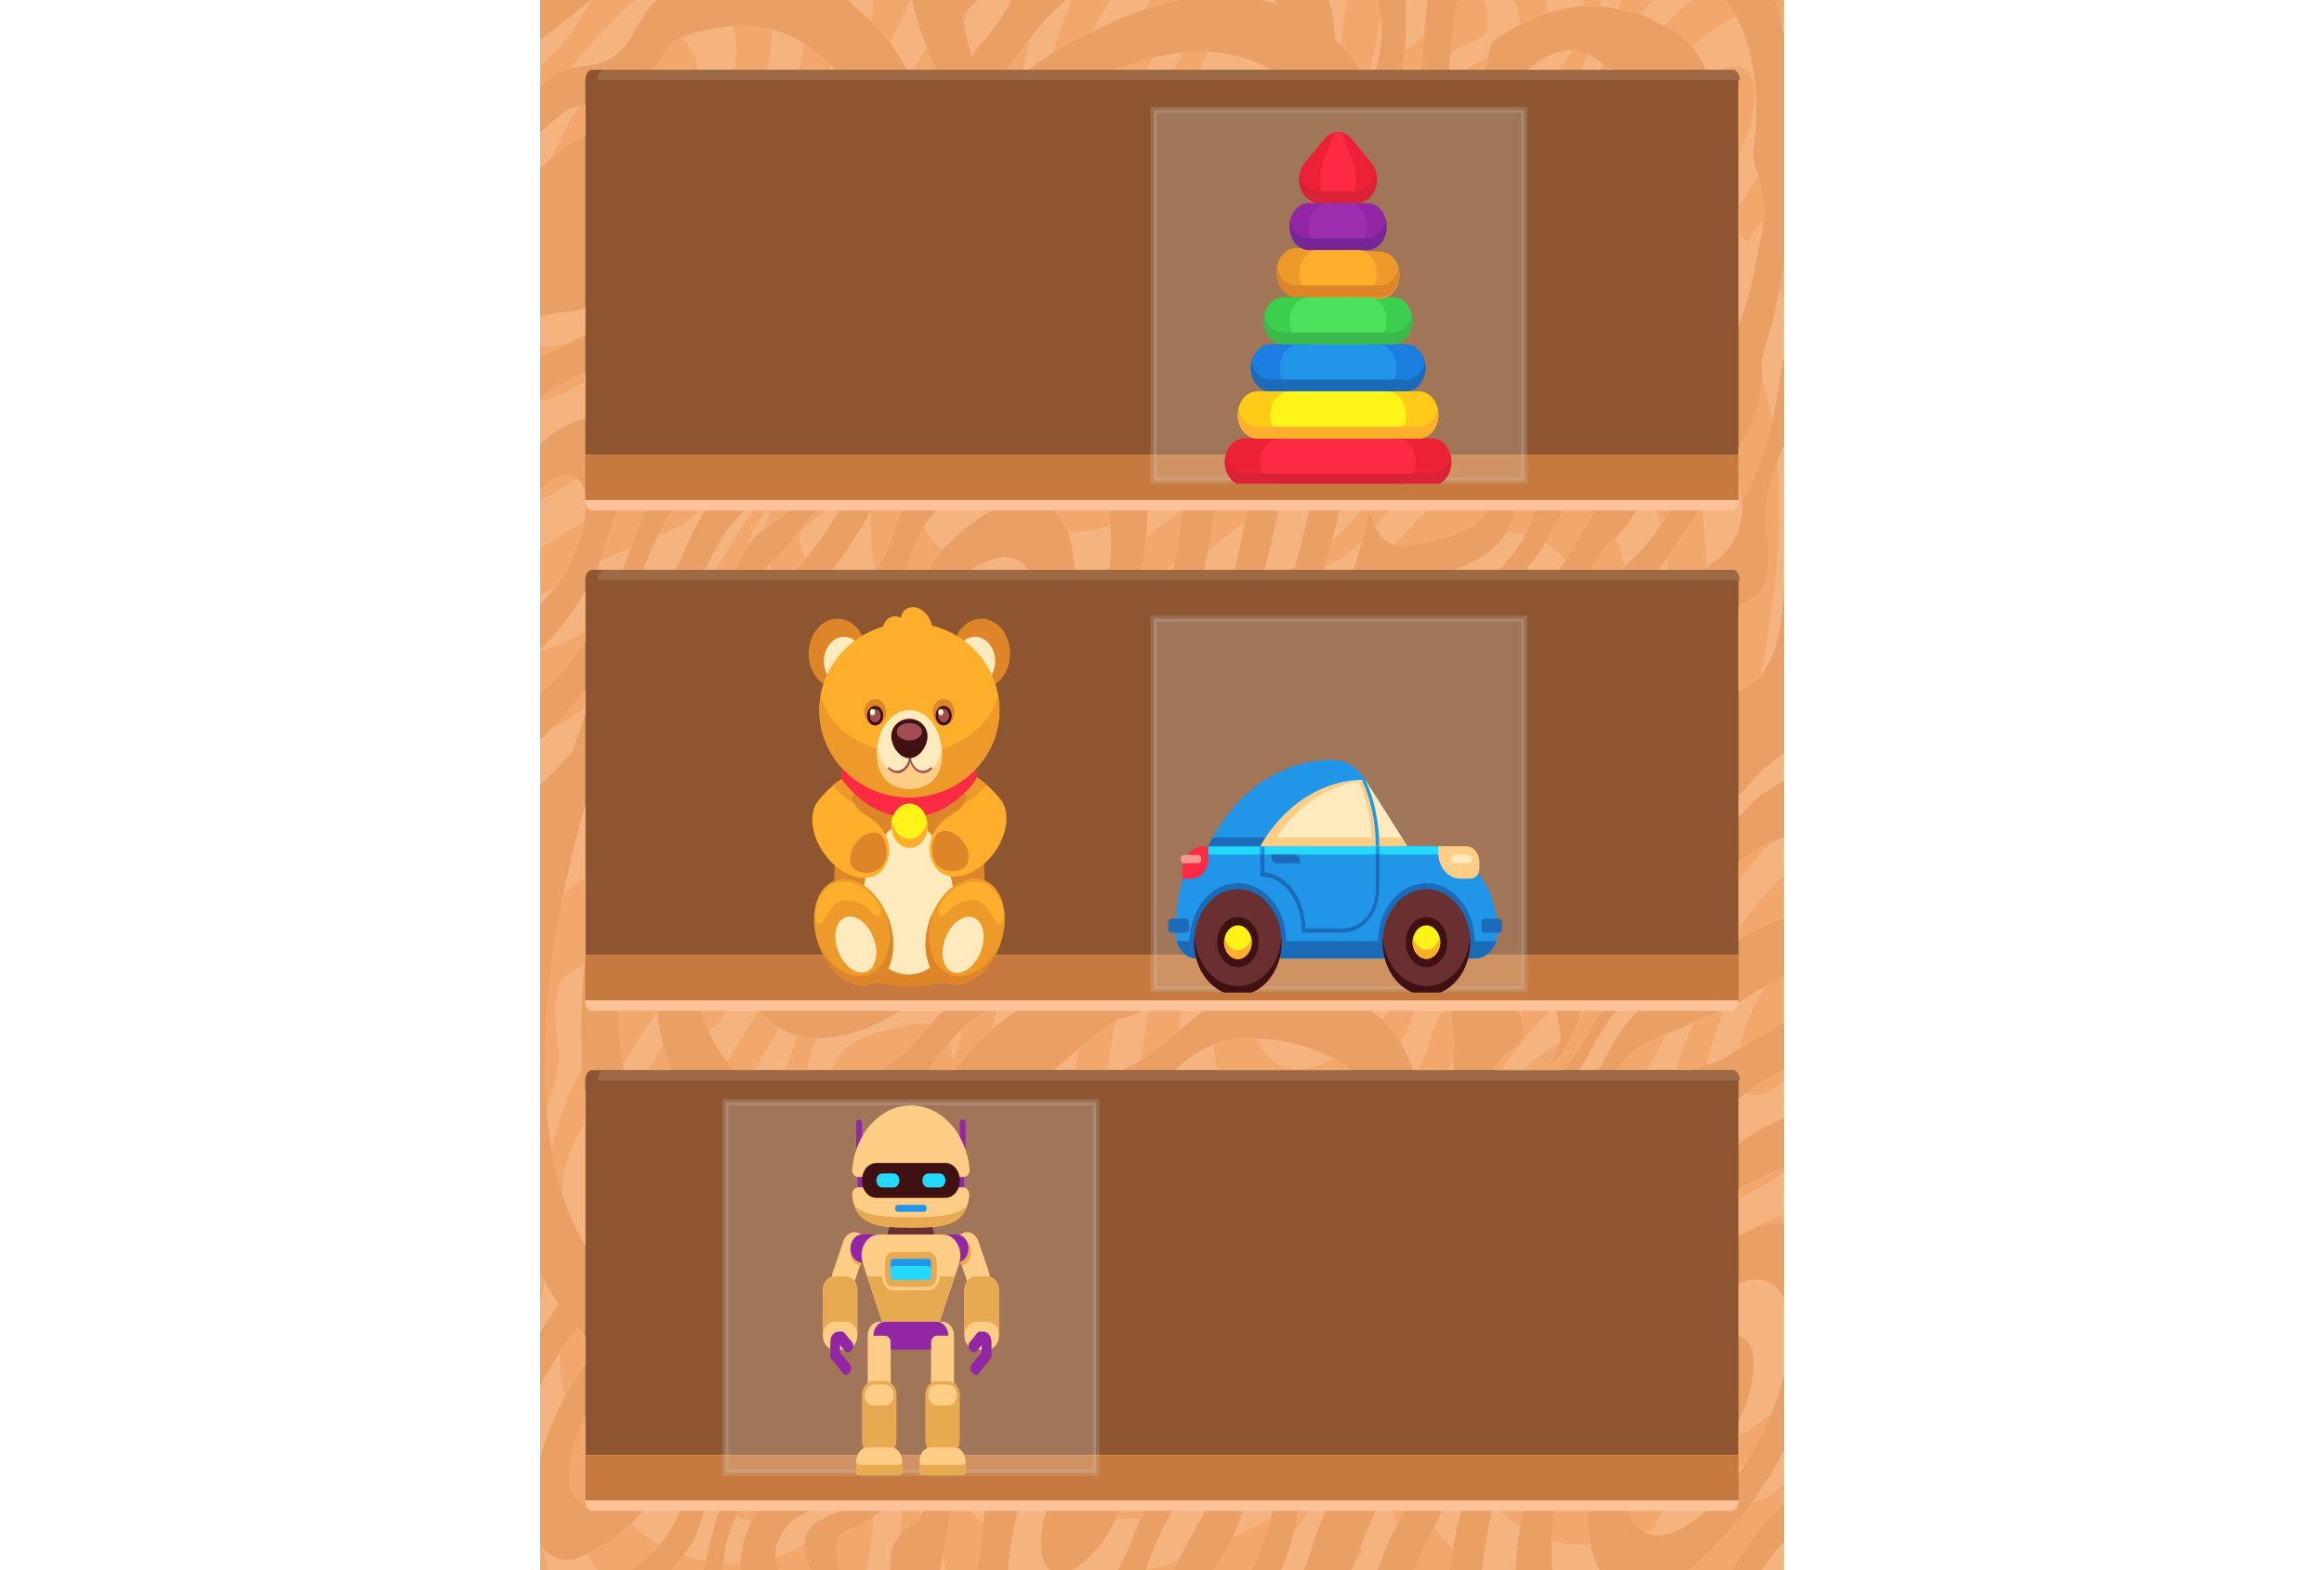 <svg width="370" height="250" viewBox="0 0 370 250" fill="none" xmlns="http://www.w3.org/2000/svg">
<rect width="370" height="250" fill="white"/>
<g clip-path="url(#clip0_6050_137386)">
<path d="M284 0H85.99V250H284V0Z" fill="#8D5631"/>
<path d="M85.99 0V250H284V0H85.99ZM276.8 12.778V79.611H93.191V12.778C93.191 11.833 93.659 11.111 94.271 11.111H275.72C276.332 11.111 276.8 11.833 276.8 12.778ZM276.8 92.389V159.222H93.191V92.389C93.191 91.445 93.659 90.722 94.271 90.722H275.72C276.332 90.722 276.8 91.5 276.8 92.389ZM93.191 238.889V172.056C93.191 171.111 93.659 170.389 94.271 170.389H275.72C276.332 170.389 276.8 171.111 276.8 172.056V238.889H93.191Z" fill="#EAA064"/>
<path d="M115.08 238.889C113.892 242.056 113.099 245.389 112.307 248.722C112.199 249.167 112.091 249.611 111.983 250H106.871C108.095 248.667 109.283 247.111 110.363 245.389C110.615 244.889 110.831 244.333 111.047 243.833C111.659 242.333 112.019 240.444 112.667 238.944H115.08V238.889ZM88.942 207.722C88.798 207.556 88.69 207.333 88.546 207.167C87.79 206 87.106 204.778 86.458 203.5C86.314 203.167 86.134 202.833 85.99 202.5V212.167C86.278 211.722 86.566 211.222 86.854 210.778C87.538 209.722 88.222 208.722 88.942 207.722ZM93.191 217.167V212.722C92.722 212.278 92.29 211.833 91.822 211.389C91.03 212.444 90.238 213.611 89.446 214.778C88.186 216.722 86.998 218.722 85.954 220.778V232.278C87.142 227.889 89.23 223.111 92.038 218.778C92.434 218.278 92.83 217.722 93.191 217.167ZM108.599 239.778C108.707 239.5 108.815 239.222 108.923 238.889H103.595C100.463 243.444 96.287 246.333 92.002 248.056C91.39 248.222 90.814 248.333 90.274 248.333C90.238 248.333 90.202 248.333 90.166 248.333C88.582 248.333 87.214 247.611 86.242 246.167C86.17 246.056 86.062 245.889 85.99 245.778V250H100.463C103.415 247.778 106.223 245.222 107.987 241.278C108.203 240.778 108.383 240.278 108.599 239.778ZM91.39 238.167C91.714 238.667 92.074 238.944 92.506 239.167C92.83 239.333 93.191 239.389 93.587 239.389C93.695 239.389 93.838 239.389 93.983 239.389C94.019 239.389 94.055 239.389 94.091 239.389C94.775 239.389 95.387 239.222 95.963 238.889H93.191V225.444C90.67 230.444 89.842 235.778 91.39 238.167ZM276.8 126.667V130.111C277.556 129.222 278.348 128.389 279.14 127.611C279.572 127.167 280.04 126.778 280.508 126.444C281.588 125.722 282.776 124.889 284 124.389V120.056C281.732 121.333 279.644 123.389 277.88 125.611C277.52 125.889 277.16 126.278 276.8 126.667ZM251.31 167.111C251.742 166.389 252.174 165.667 252.606 164.944C253.722 163 254.875 161.111 256.063 159.333H252.498C252.174 160.056 251.886 160.833 251.526 161.611C251.31 162.389 251.022 163.111 250.734 163.833C250.446 164.556 250.122 165.222 249.762 165.889C248.97 167.667 247.89 168.889 246.738 169.833C247.278 168.444 247.854 167 248.394 165.556C248.43 164.722 248.358 163.833 248.142 162.944C248.07 162.222 247.926 161.5 247.71 160.833C247.53 160.333 247.35 159.833 247.062 159.389H241.014C241.662 160.556 242.202 161.889 242.562 163.444C243.282 166.778 240.042 166.778 238.602 169C238.278 169.5 238.062 170 237.918 170.5H248.79C249.654 169.333 250.518 168.222 251.31 167.111ZM276.8 149.667C279.176 147.889 281.588 147.111 284 146.278V133.333C281.516 134.111 279.032 135.5 276.8 137.389V149.667ZM258.907 159.278C257.431 160.722 256.063 162.389 254.911 164.278C254.479 165 254.047 165.722 253.686 166.5C252.966 167.889 252.21 169.167 251.418 170.389H254.407C254.587 170.167 254.767 170 254.947 169.778C255.343 169 255.703 168.167 256.099 167.444C257.899 163.944 260.167 161.111 263.011 159.278H258.907ZM277.952 158.944C275.864 160.278 273.631 161.056 271.507 161.944C270.787 162.222 270.103 162.556 269.383 162.833C265.747 164.833 260.815 165.667 258.259 169.222C258.007 169.556 257.791 169.944 257.575 170.333H269.023C270.355 169.833 271.759 169.444 273.163 169.167C273.812 168.833 274.424 168.5 275.072 168.167C276.836 167 278.672 165.889 280.58 164.833C280.94 164.611 281.336 164.333 281.696 164.111C282.452 163.611 283.244 163.167 284 162.778V155.333C282.596 156.056 281.192 156.833 279.788 157.722C279.176 158.167 278.564 158.556 277.952 158.944ZM229.889 239.944C228.269 243.167 226.577 246.5 225.029 250H230.861C231.113 248.611 231.221 247 231.545 245.333C231.761 244.222 232.013 243.111 232.301 242C232.553 241 232.805 239.944 233.093 238.889H230.321C230.177 239.222 230.033 239.611 229.889 239.944ZM235.902 250H241.302C241.446 246.556 241.95 242.778 242.814 238.889H237.918C236.982 242.722 236.298 246.444 235.902 250ZM278.708 173.444C278.132 173.889 277.592 174.333 277.052 174.722C276.98 174.778 276.872 174.833 276.8 174.889V182.056C276.944 181.944 277.124 181.833 277.268 181.722C279.572 180.111 281.84 178.889 284 178.056V170.333C282.632 171 281.264 171.778 279.86 172.667C279.464 172.944 279.104 173.167 278.708 173.444ZM284 250V245.611C282.704 246.833 281.552 248.333 280.472 250H284ZM281.3 235.667C280.976 236.167 280.616 236.722 280.256 237.222C277.124 242.222 273.523 245.556 269.887 249.222C269.527 249.5 269.203 249.778 268.879 250H275.72C277.88 246.722 279.86 243.167 282.488 241C282.92 240.556 283.316 240.056 283.712 239.556C283.82 239.389 283.892 239.222 284 239.056V230.944C283.46 232 282.884 233.056 282.272 234.111C281.948 234.611 281.66 235.167 281.3 235.667ZM252.93 238.889H247.746C247.062 242.944 246.846 246.722 247.17 250H254.695C253.11 247.389 252.57 243.444 252.93 238.889ZM276.8 196.778C279.068 195.444 281.228 194.778 283.136 194.778C283.424 194.778 283.712 194.778 284 194.833V186.111C281.768 186.611 279.32 187.722 276.8 189.389V196.778ZM279.68 203.722C278.78 203.722 277.808 203.944 276.8 204.333V212.722C277.448 212.833 277.988 213.222 278.42 213.889C279.932 216.222 279.176 221.389 276.8 226.278V234.667C277.124 234.222 277.448 233.722 277.736 233.278C280.688 228.722 282.812 223.722 284 219.167V206.667C283.892 206.389 283.748 206.167 283.604 205.944C282.632 204.389 281.3 203.722 279.68 203.722ZM271.651 240.556C272.263 240.111 272.767 239.556 273.271 238.889H258.799C259.015 240.222 259.411 241.333 259.987 242.278C260.959 243.778 262.291 244.444 263.911 244.444C265.603 244.444 267.547 243.667 269.599 242.222C270.319 241.722 270.967 241.167 271.651 240.556ZM281.372 84.778C281.444 85.556 281.516 86.278 281.552 87C281.588 87.722 281.588 88.444 281.588 89.111C281.552 89.944 281.48 90.722 281.336 91.445C281.12 93.889 279.68 95 278.6 95.556C277.988 95.945 277.412 96.278 276.8 96.667V110C281.372 108.444 284 102.778 284 92.444C284 92.444 284 92.445 284 92.389V70.889C282.308 75.389 280.328 79.722 281.372 84.778ZM282.668 0C283.244 1.778 283.676 3.611 284 5.444V0H282.668ZM280.904 55.611C280.76 56.278 280.616 56.944 280.472 57.611C280.796 63.278 279.32 67.333 277.16 70.778C277.016 71 276.908 71.167 276.764 71.389V79.667H271.327C268.987 83.5 266.647 87.389 263.983 90.778H271.039C274.316 88.444 277.484 86.667 277.484 79.5C278.312 78.111 279.032 76.667 279.644 75.111C281.552 70.556 282.74 65.389 283.424 59.778C283.604 59 283.784 58.222 283.928 57.389C283.964 57.333 283.964 57.278 284 57.167V42.111C283.388 45.778 282.704 49.389 281.768 52.778C281.48 53.722 281.228 54.667 280.904 55.611ZM258.727 90.111C261.931 87.278 264.703 83.833 266.755 79.611H261.463C259.951 82.611 258.007 85.167 255.451 87.222C255.019 87.945 254.587 88.667 254.155 89.389C253.903 89.833 253.614 90.278 253.362 90.722H258.367C258.475 90.5 258.619 90.333 258.727 90.111ZM249.222 89.222C249.762 88.333 250.302 87.445 250.806 86.556C251.166 85.945 251.49 85.389 251.814 84.778C252.894 83.056 253.975 81.333 254.983 79.611H249.798C249.69 79.833 249.582 80.056 249.438 80.278C249.078 80.945 248.754 81.556 248.394 82.222C247.638 83.333 246.918 84.444 246.27 86.056C245.91 86.667 245.55 87.333 245.154 87.945C244.398 88.889 243.678 89.778 242.922 90.722H248.25C248.574 90.222 248.898 89.722 249.222 89.222ZM255.667 10.667C253.758 8.778 251.886 8 250.086 8C247.674 8 245.37 9.333 243.102 11.167H257.035C256.603 10.944 256.135 10.833 255.667 10.667ZM241.338 80.611C239.934 87.333 235.65 88.945 231.653 90.722H238.602C240.402 89 242.058 87.056 243.246 84.222C243.498 83.667 243.75 83.111 243.966 82.5C244.29 81.5 244.65 80.5 245.046 79.556H241.59C241.482 79.944 241.41 80.278 241.338 80.611ZM237.45 6.722C242.526 3.222 247.746 0.944 253.146 0.944C254.803 0.944 256.459 1.167 258.115 1.611C258.727 1.667 259.339 1.778 259.951 1.944C261.139 2.222 262.255 2.667 263.335 3.222C263.875 3.5 264.379 3.833 264.883 4.167C267.835 5.222 270.139 7.667 271.543 11.111H275.72C276.332 11.111 276.8 11.833 276.8 12.778V51.889C278.24 48 279.356 43.778 280.04 39.167C280.256 38.389 280.436 37.611 280.544 36.778C281.084 33.556 280.904 30.111 279.32 26.111C278.96 24.444 279.32 22.778 279.464 21.333C279.536 20.333 279.572 19.333 279.608 18.333C279.716 11.222 278.24 4.5 274.784 0H232.085C231.293 3.667 230.969 7.389 230.681 11.111H236.478C236.802 9.667 237.126 8.222 237.45 6.722ZM226.325 11.111C226.613 7.389 226.793 3.667 227.297 0H223.769C223.949 3.722 223.805 7.444 223.193 11.111H226.325ZM216.569 11.111H218.981C219.161 10.5 219.341 9.833 219.485 9.222C219.701 8.278 219.809 7.333 219.881 6.389C220.169 4.111 219.845 2 219.413 0H211.564C212.14 2 212.5 4.111 212.536 6.278C214.049 7.611 215.417 9.222 216.569 11.111ZM154.97 8.556C155.438 7.944 155.906 7.389 156.374 6.833C157.778 5.111 159.182 3.278 160.478 1.111C160.658 0.722 160.838 0.333 161.018 0H155.69C155.15 0.5 154.61 1.056 154.07 1.611C153.782 1.889 153.529 2.222 153.241 2.5C153.565 4.778 154.142 6.944 154.682 9.056C154.754 8.889 154.862 8.722 154.97 8.556ZM163.862 11.111C164.078 10.889 164.33 10.722 164.546 10.556C168.506 7.389 172.61 5.833 176.607 3.778C176.679 3.722 176.751 3.722 176.823 3.667C177.507 3.389 178.191 3.056 178.839 2.778C181.359 1.722 183.843 0.889 186.255 0.333C186.723 0.222 187.191 0.111 187.659 0H169.766C167.534 1.778 165.59 4 163.718 6.5C163.214 7.167 162.71 7.833 162.206 8.5C161.558 9.389 160.874 10.222 160.226 11.111H163.862ZM203.284 0.778C203.176 0.5 203.068 0.278 202.96 0H200.764C201.196 0.111 201.628 0.222 202.06 0.333C202.492 0.5 202.888 0.611 203.284 0.778ZM144.385 11.111H148.993C147.625 7.556 146.041 4.111 145.213 0H134.917C135.385 0.444 135.889 0.889 136.321 1.333C139.165 3.556 142.297 6.944 144.385 11.111ZM98.591 8.333C100.787 6.389 102.155 2 104.531 0H94.055C91.39 2.111 88.69 4.278 85.99 6.389V13.778C86.314 13.444 86.638 13.167 86.998 12.833C90.67 9.444 94.991 11.667 98.591 8.333ZM132.972 11.111L132.936 11.056C132.396 10.5 131.82 9.944 131.244 9.5C130.74 9 130.236 8.5 129.696 8.111C126.384 5.389 122.424 4.111 118.032 4.111C116.088 4.111 114.036 4.389 111.947 4.889C111.191 5.056 110.399 5.278 109.607 5.556C108.671 6.111 106.871 6.111 106.511 7.222C105.719 8.778 104.855 10.056 103.955 11.111H132.972ZM91.498 22.333C92.074 22.056 92.614 21.833 93.191 21.556V16.722C92.326 16.889 91.462 17.056 90.598 17.222C89.914 17.722 89.302 18.222 88.654 18.778C87.754 19.556 86.89 20.278 85.99 21.056V26.778C87.214 25.667 88.438 24.611 89.698 23.667C90.31 23.167 90.886 22.722 91.498 22.333ZM93.191 48.944C92.83 49.167 92.506 49.333 92.11 49.444C90.13 49.778 88.006 49.722 85.99 50.333V56.722C88.438 55.889 90.814 54.611 93.191 53.333V48.944ZM93.191 113.722V109.778C90.814 112.889 88.402 115.556 85.99 117.778V124.944C87.682 123.389 89.41 121.611 91.102 119.722C91.75 117.722 92.47 115.722 93.191 113.722ZM103.271 79.611H98.627C97.655 83.333 96.179 87.111 95.351 89.944C95.243 90.222 95.099 90.5 94.991 90.722H99.167C100.319 87.222 101.975 83.445 103.271 79.611ZM93.191 59.167C91.354 60 89.554 61.111 87.862 61.944C87.25 62.444 86.638 62.944 85.99 63.556V70.722C88.546 68.389 91.066 67 93.191 66.778V59.167ZM93.191 94.111C92.794 94.833 92.362 95.556 91.894 96.222C89.986 99.167 87.97 101.556 85.99 103.389V110.556C88.402 108.333 90.85 105.5 93.191 102.167V94.111ZM90.922 89.333C91.39 88.333 91.822 87.333 92.182 86.389C92.758 84.667 93.371 81.944 93.263 79.667H93.191V79.056C93.01 77.611 92.506 76.445 91.462 75.889C91.138 75.722 90.778 75.667 90.382 75.667C90.274 75.667 90.13 75.667 89.986 75.667C88.798 75.778 87.394 76.556 85.99 77.889V96.222C87.106 95.222 88.222 93.833 89.302 92.222C89.914 91.278 90.454 90.278 90.922 89.333ZM218.153 81.111C218.369 82.556 218.765 83.833 219.413 84.778C220.385 86.278 221.717 86.945 223.337 86.945C223.373 86.945 223.409 86.945 223.445 86.945C223.445 86.945 223.445 86.945 223.481 86.945C224.057 86.945 224.669 86.889 225.317 86.722C229.385 85.667 235.11 85.556 237.63 79.611H213.652C212.824 83.278 211.852 86.945 210.772 90.722H215.489C216.497 87.5 217.361 84.278 218.153 81.111ZM110.003 85.445C110.759 83.833 111.551 82.333 112.487 81C112.739 80.556 113.027 80.056 113.279 79.611H107.807C105.791 83.111 103.955 86.722 102.335 90.722H107.591C108.383 88.945 109.175 87.167 110.003 85.445ZM93.191 128.111C84.874 157.222 84.262 183.556 93.191 198.333V174.278C92.29 167.722 92.326 160.278 93.191 152.278V128.111ZM202.384 11.111C199 9.167 195.22 8.222 191.079 8.222C186.867 8.222 182.295 9.222 177.507 11.111H202.384ZM206.056 90.722C207.1 86.945 208.036 83.222 208.792 79.611H203.86C203.176 83.222 202.312 86.945 201.304 90.722H206.056ZM117.06 90.722C117.312 90.222 117.564 89.722 117.816 89.222C119.94 83.833 124.296 83.333 127.5 79.611H119.832C118.32 81.445 116.736 83.167 115.152 85.111C114.828 85.722 114.504 86.278 114.18 86.889C113.531 88.167 112.883 89.445 112.271 90.722H117.06ZM164.51 159.278H160.226C155.186 161.278 151.261 165.056 147.805 170.389H152.161C155.51 165.278 159.794 162.056 164.51 159.278ZM106.835 170.389C105.575 167.167 104.783 163.389 104.387 159.278H98.339C98.375 163.222 98.699 166.944 99.311 170.389H106.835ZM193.671 79.611C193.239 83.167 192.555 86.889 191.691 90.722H196.516C197.488 86.945 198.244 83.222 198.82 79.611H193.671ZM128.904 82.444C128.436 83.111 127.932 83.833 127.428 84.445C125.88 86.389 124.224 88.167 122.388 89.778C122.208 90.111 122.064 90.389 121.884 90.722H126.708C126.78 90.611 126.852 90.5 126.924 90.389C129.732 87.611 132.252 83.722 134.485 79.611H130.884C130.38 80.611 129.768 81.611 128.904 82.444ZM117.024 170.389H139.849C140.641 169.944 141.397 169.5 142.189 169C142.549 168.778 142.945 168.556 143.305 168.278C146.365 165.389 148.957 161.667 152.233 159.278H145.285C144.493 159.889 143.701 160.5 142.945 161.167C142.189 161.667 141.433 162.056 140.677 162.444C137.005 164.333 133.512 165.278 130.38 165.278C125.988 165.278 122.244 163.333 119.616 159.278H111.155C111.875 162.278 112.991 165 114.432 167.222C115.224 168.444 116.088 169.5 117.024 170.389ZM186.795 90.722C187.587 86.833 188.127 83.111 188.343 79.611H182.655C182.763 83 182.475 86.778 181.791 90.722H186.795ZM144.385 79.611H139.381C137.509 83.833 135.061 87.278 132.54 90.722H139.561C140.857 88.556 142.009 86.056 142.873 82.778C143.233 81.722 143.737 80.667 144.385 79.611ZM144.205 90.722H147.985C148.237 90.167 148.489 89.611 148.705 89.056C149.029 88.611 149.389 88.222 149.749 87.833C154.61 82.611 159.506 79.778 163.394 79.778C165.698 79.778 167.642 80.778 169.046 82.889C170.306 84.833 170.954 87.556 171.062 90.722H176.643C177.075 86.556 176.931 82.722 176.175 79.611H150.757C150.649 79.722 150.541 79.833 150.433 79.944C150.073 80.278 149.713 80.667 149.353 81.056C146.797 83.056 145.645 86.945 144.205 90.722ZM154.574 90.722H163.754C162.818 89.333 161.486 88.722 159.938 88.722C158.354 88.722 156.518 89.445 154.574 90.722ZM117.78 240C117.42 240.722 117.096 241.5 116.808 242.278C115.62 244.611 115.296 247.278 115.044 249.944H117.852C117.852 245.278 119.508 241.833 121.884 238.833H118.356C118.14 239.278 117.96 239.611 117.78 240ZM215.237 250H219.341C220.709 246 222.401 242.278 224.669 238.889H219.809C218.081 242.444 216.569 246.111 215.237 250ZM231.365 167.056C231.365 166.222 231.365 165.444 231.329 164.667C231.257 163.056 231.113 161.5 230.753 160C230.681 159.722 230.609 159.5 230.537 159.278H215.525C217.073 160.111 218.585 161.111 220.025 162.278C220.637 162.889 221.213 163.556 221.717 164.222C223.049 166 224.165 168.056 225.029 170.389H231.401C231.365 169.278 231.365 168.167 231.365 167.056ZM178.983 170.278C184.383 167.833 188.739 162.667 193.852 159.278H184.383C182.331 160.778 180.243 161.889 177.975 162.333C177.327 162.722 176.715 163.167 176.067 163.556C174.339 164.889 172.61 166.278 170.918 167.611C170.414 168.056 169.946 168.5 169.442 168.944C168.974 169.389 168.47 169.833 168.002 170.278C167.966 170.278 167.93 170.333 167.93 170.333H178.875C178.875 170.333 178.947 170.278 178.983 170.278ZM136.573 238.889H131.712C128.904 240.944 125.484 241.222 123.792 245.556C123.18 247.056 123.396 248.556 124.008 250H129.012C128.58 249.111 128.256 248.167 128.148 247.222C127.104 241.5 133.404 241.611 136.573 238.889ZM215.309 170.389C210.448 166.889 204.724 165.389 199.468 165.333C199.36 165.333 199.288 165.333 199.18 165.333C198.676 165.333 198.172 165.333 197.668 165.389C193.78 165.556 190.179 167.389 187.011 170.389H215.309ZM206.992 239.111C206.38 243.167 205.336 246.778 203.968 250H207.568C208.288 248.222 208.936 246.333 209.512 244.333C209.8 243.611 210.088 242.889 210.376 242.167C210.808 241.111 211.24 240 211.636 238.944H207.064C207.028 238.944 206.992 239.056 206.992 239.111ZM198.1 239.611C197.056 243.778 195.184 246.944 193.203 250H199.252C200.872 246.722 202.096 243 202.996 238.889H198.316C198.244 239.111 198.172 239.333 198.1 239.611ZM142.369 238.889C141.613 239.556 140.821 240.167 140.029 240.722C139.417 241.167 138.805 241.556 138.193 242C136.393 243.889 133.152 242.778 133.152 246.667C133.152 247.944 133.404 249 133.8 250H141.721C141.721 249.444 141.757 248.889 141.793 248.333C141.793 246.444 142.549 245.222 143.593 244.111C143.953 243.722 144.313 243.389 144.709 243.056C146.257 242.611 146.977 240.889 147.553 238.944L142.369 238.889ZM149.677 250H155.546C156.122 246.389 156.554 242.722 156.95 238.889H151.837C151.045 242.556 150.325 246.278 149.677 250ZM182.475 250H186.939C188.631 246.111 190.827 242.722 192.735 238.889H187.515C185.679 242.333 183.699 245.667 182.475 250ZM178.947 238.889C178.371 240.222 177.759 241.5 177.291 242.611C177.039 243.111 176.751 243.667 176.427 244.111C176.031 244.778 175.599 245.333 175.203 245.889C173.618 247.889 171.998 249.333 170.522 250H177.939C178.371 249.389 178.659 248.611 178.983 247.944C179.271 247.389 179.595 246.778 179.847 246.111C180.747 243.444 181.899 241.167 182.979 238.833H178.947V238.889ZM166.922 239.722C167.03 239.444 167.138 239.167 167.246 238.889H162.53C161.486 242.333 160.622 246.389 160.55 250H167.246C164.906 248.333 165.626 242.611 166.922 239.722Z" fill="#F5B47F"/>
<path d="M193.672 79.611H198.82C198.64 80.722 198.424 81.889 198.208 83.056C196.768 84.167 195.364 85.278 193.924 86.445C193.42 86.778 192.916 87.111 192.376 87.444C192.916 84.778 193.348 82.167 193.672 79.611ZM181.792 90.722H185.608C186.076 90.389 186.508 90.111 186.976 89.778C187.552 86.833 187.984 84 188.2 81.222C186.22 82.5 184.312 84.056 182.44 85.667C182.296 87.333 182.08 89.056 181.792 90.722ZM177.615 162.556C177.111 162.889 176.607 163.222 176.067 163.556C174.627 164.667 173.223 165.778 171.783 166.944C171.567 168.111 171.351 169.278 171.171 170.389H176.319C176.643 167.833 177.075 165.222 177.615 162.556ZM176.643 90.722C176.643 90.611 176.679 90.5 176.679 90.333C176.499 90.445 176.319 90.556 176.139 90.722H176.643ZM193.348 159.278C193.348 159.389 193.312 159.5 193.312 159.667C193.492 159.556 193.672 159.444 193.852 159.278H193.348ZM206.057 90.722C206.093 90.556 206.129 90.445 206.165 90.278C205.949 90.445 205.697 90.556 205.481 90.722H206.057ZM188.2 159.278H184.384C183.916 159.611 183.484 159.889 183.016 160.222C182.44 163.167 182.008 166 181.792 168.778C183.772 167.5 185.68 165.944 187.552 164.333C187.696 162.667 187.912 160.944 188.2 159.278ZM236.478 11.111C236.622 10.444 236.766 9.833 236.91 9.167C235.65 9.722 234.39 10.278 233.418 11.111H236.478ZM223.338 87C223.374 87 223.41 87 223.446 87C223.446 87 223.446 87 223.482 87C224.058 87 224.67 86.945 225.318 86.778C229.386 85.722 235.11 85.611 237.63 79.667H230.142C229.35 80.111 228.594 80.556 227.802 81.056C227.442 81.278 227.046 81.5 226.686 81.778C225.03 83.333 223.518 85.111 221.97 86.833C222.366 86.889 222.834 87 223.338 87ZM248.107 11.111H251.635C251.815 10.722 252.031 10.389 252.211 10C252.427 9.556 252.643 9.056 252.823 8.611C251.923 8.222 251.059 8 250.195 8C249.619 9.111 248.899 10.111 248.107 11.111ZM220.205 162.167C220.169 162.222 220.097 162.278 220.061 162.333C220.637 162.889 221.178 163.556 221.718 164.222C222.15 164.833 222.582 165.444 222.978 166.111C224.094 164.111 224.886 161.667 225.786 159.278H222.006C221.754 159.833 221.502 160.389 221.285 160.944C220.925 161.333 220.565 161.778 220.205 162.167ZM187.336 170.389C187.336 170.278 187.336 170.222 187.336 170.111C187.228 170.222 187.156 170.278 187.048 170.389H187.336ZM182.656 79.611C182.656 79.722 182.656 79.778 182.656 79.889C182.764 79.778 182.836 79.722 182.944 79.611H182.656ZM93.191 198.333V198.111C93.191 198.167 93.155 198.222 93.155 198.278C93.155 198.278 93.191 198.278 93.191 198.333ZM104.784 85.278C107.448 84.222 110.076 83.056 111.732 80.722C111.984 80.389 112.2 80 112.416 79.611H107.808C106.764 81.445 105.756 83.333 104.784 85.278ZM114.216 86.945C114.144 87.111 114.072 87.222 114 87.389C114.396 86.889 114.756 86.333 115.08 85.778C115.404 85.278 115.692 84.778 115.98 84.222C115.728 84.556 115.476 84.833 115.188 85.167C114.864 85.722 114.54 86.333 114.216 86.945ZM106.98 90.722H107.592C107.7 90.5 107.772 90.333 107.88 90.111C107.592 90.333 107.268 90.556 106.98 90.722ZM121.2 79.611C120.336 80.667 119.508 81.778 118.68 82.889C118.248 83.611 117.816 84.333 117.384 85.056C116.268 87 115.116 88.889 113.928 90.667H117.06C117.312 90.167 117.564 89.667 117.816 89.167C118.104 88.445 118.428 87.778 118.788 87.222C118.932 86.833 119.04 86.5 119.184 86.167C119.472 85.445 119.796 84.778 120.156 84.111C120.948 82.333 122.029 81.111 123.181 80.167C122.641 81.5 122.101 82.833 121.597 84.222C123.505 82.722 125.665 81.667 127.465 79.556H121.2V79.611ZM115.836 160.611C116.088 160.167 116.376 159.722 116.628 159.278H111.66C111.552 159.5 111.408 159.667 111.3 159.833C111.732 161.444 112.236 162.889 112.848 164.278C113.388 163.722 113.928 163.222 114.54 162.778C114.972 162.056 115.404 161.333 115.836 160.611ZM128.905 82.444C128.437 83.111 127.933 83.833 127.429 84.445C125.917 86.389 124.261 88.111 122.461 89.722C122.605 90.056 122.749 90.389 122.929 90.722H126.709C126.781 90.611 126.853 90.5 126.925 90.389C127.357 89.945 127.753 89.556 128.149 89.056C127.861 88.333 127.609 87.5 127.393 86.667C126.673 83.333 129.913 83.333 131.353 81.111C131.677 80.611 131.893 80.111 132.037 79.611H130.849C130.381 80.611 129.769 81.611 128.905 82.444ZM120.552 169.722C120.912 169.056 121.236 168.444 121.597 167.778C122.353 166.667 123.073 165.556 123.721 163.944C123.793 163.833 123.865 163.667 123.937 163.556C122.785 162.833 121.705 161.944 120.732 160.778C120.192 161.667 119.688 162.5 119.184 163.389C118.824 164 118.5 164.556 118.176 165.167C117.384 166.444 116.556 167.722 115.764 169.056C116.16 169.556 116.592 169.944 117.024 170.389H120.192C120.3 170.167 120.444 169.944 120.552 169.722ZM257.035 11.111C256.567 10.944 256.135 10.833 255.667 10.667C255.523 10.5 255.379 10.389 255.235 10.222C255.127 10.5 255.019 10.833 254.911 11.111H257.035ZM104.604 161.111C104.532 160.5 104.46 159.889 104.388 159.278H98.915C98.735 159.444 98.519 159.556 98.339 159.722C98.375 163.222 98.663 166.5 99.167 169.556C100.931 166.667 102.696 163.778 104.604 161.111ZM162.243 8.5C161.595 9.389 160.91 10.222 160.262 11.111H162.963C162.999 11.056 163.035 10.944 163.035 10.889C163.287 9.278 163.575 7.722 163.971 6.278C163.899 6.333 163.863 6.444 163.791 6.5C163.251 7.167 162.747 7.833 162.243 8.5ZM157.634 81.5C159.686 80.389 161.667 79.778 163.395 79.778C165.699 79.778 167.643 80.778 169.047 82.889C169.371 83.389 169.695 84 169.947 84.611C170.127 84.611 170.343 84.611 170.523 84.611C170.631 84.611 170.703 84.611 170.811 84.611C171.315 84.611 171.819 84.611 172.323 84.556C173.871 84.5 175.347 84.167 176.787 83.611C176.679 82.167 176.463 80.833 176.175 79.556H154.682C155.618 80.333 156.626 80.945 157.634 81.5ZM138.625 81.222C138.625 81.778 138.625 82.333 138.625 82.889C138.625 83.722 138.625 84.5 138.661 85.278C138.733 86.889 138.877 88.444 139.237 89.944C139.309 90.222 139.381 90.445 139.453 90.667H139.525C140.821 88.5 141.974 86 142.838 82.722C143.198 81.667 143.702 80.611 144.35 79.556H139.345C139.129 80.167 138.877 80.722 138.625 81.222ZM128.653 169.389C129.013 167.722 129.517 166.389 130.165 165.278C129.121 165.278 128.077 165.111 127.141 164.889C126.997 165.167 126.853 165.5 126.745 165.778C126.493 166.333 126.241 166.889 126.025 167.5C125.701 168.5 125.341 169.5 124.945 170.444H128.401C128.509 170.056 128.581 169.722 128.653 169.389ZM182.476 11.111C182.836 10.444 183.16 9.833 183.52 9.167C181.576 9.667 179.559 10.278 177.507 11.111H182.476ZM262.4 159.278C262.292 159.5 262.22 159.667 262.112 159.889C262.4 159.667 262.688 159.444 263.012 159.278H262.4ZM143.666 238.889C143.522 240.778 143.414 242.611 143.27 244.5C143.378 244.389 143.486 244.222 143.63 244.111C143.99 243.722 144.35 243.389 144.746 243.056C145.466 242.833 146.006 242.389 146.402 241.722C146.51 240.778 146.618 239.833 146.762 238.889H143.666ZM93.191 217.167V212.722C92.723 212.278 92.291 211.833 91.823 211.389C91.031 212.444 90.239 213.611 89.447 214.778C89.339 214.944 89.267 215.056 89.159 215.222C89.015 217.389 89.267 219.667 90.023 222.222C90.635 221.056 91.319 219.944 92.039 218.833C92.435 218.278 92.831 217.722 93.191 217.167ZM215.957 248.389C216.245 248.111 216.497 247.778 216.785 247.5C216.713 247.111 216.677 246.722 216.605 246.333C216.317 247.111 216.029 247.889 215.741 248.667C215.813 248.556 215.885 248.5 215.957 248.389ZM264.416 83.667C265.28 82.389 266.036 81.056 266.756 79.611H263.156C263.66 80.889 264.092 82.222 264.416 83.667ZM122.245 11.111C122.605 8.889 122.857 6.722 122.929 4.667C121.38 4.278 119.724 4.111 118.032 4.111C117.636 4.111 117.204 4.111 116.808 4.167C117.204 6.222 117.276 8.556 117.096 11.167H122.245V11.111ZM222.474 242.611C223.158 241.333 223.878 240.056 224.706 238.889H220.997C221.466 240.111 221.97 241.389 222.474 242.611ZM89.699 23.611C90.275 23.167 90.887 22.722 91.499 22.278C92.075 22 92.615 21.778 93.191 21.5V16.667C92.867 16.722 92.507 16.778 92.183 16.833C90.491 19.444 89.051 22.222 87.935 25C88.511 24.556 89.123 24.111 89.699 23.611ZM242.779 238.889H237.918C237.846 239.111 237.81 239.389 237.738 239.611C238.062 239.944 238.422 240.222 238.746 240.5C239.25 241 239.754 241.5 240.294 241.889C240.834 242.333 241.411 242.722 241.987 243.111C242.203 241.722 242.455 240.333 242.779 238.889ZM276.8 32.833V37.278C277.268 37.722 277.7 38.167 278.168 38.611C278.96 37.556 279.752 36.389 280.544 35.222C280.652 35.056 280.724 34.944 280.832 34.778C280.977 32.611 280.724 30.333 279.968 27.778C279.356 28.944 278.672 30.056 277.952 31.167C277.556 31.722 277.16 32.278 276.8 32.833ZM269.42 7.444C271.58 5.333 273.956 3.778 276.44 2.611C275.936 1.667 275.396 0.778 274.784 0H269.528C267.908 1.222 266.324 2.556 264.92 4.167C266.684 4.778 268.196 5.944 269.42 7.444ZM280.292 226.389C279.716 226.833 279.104 227.278 278.492 227.722C277.916 228 277.376 228.222 276.8 228.5V233.333C277.124 233.278 277.484 233.222 277.808 233.167C279.5 230.556 280.94 227.778 282.057 225C281.481 225.444 280.868 225.889 280.292 226.389ZM247.747 238.889C247.387 241.111 247.135 243.278 247.063 245.333C248.611 245.722 250.267 245.944 251.959 245.944C252.355 245.944 252.787 245.944 253.183 245.889C252.787 243.833 252.715 241.5 252.895 238.889H247.747ZM266.036 238.889H258.835C259.051 240.222 259.447 241.333 260.023 242.278C260.527 243.056 261.139 243.611 261.824 243.944C262.544 243.722 263.264 243.444 263.48 242.778C264.272 241.222 265.136 239.944 266.036 238.889ZM127.213 11.111H132.073C132.145 10.889 132.181 10.611 132.253 10.389C131.929 10.056 131.569 9.778 131.245 9.5C130.741 9 130.237 8.5 129.697 8.111C129.157 7.667 128.581 7.278 128.005 6.889C127.789 8.278 127.537 9.667 127.213 11.111ZM103.956 11.111H111.156C110.94 9.778 110.544 8.667 109.968 7.722C109.464 6.944 108.852 6.389 108.168 6.056C107.448 6.278 106.728 6.556 106.512 7.222C105.72 8.778 104.856 10.056 103.956 11.111ZM255.775 163.056C255.847 162.889 255.919 162.778 255.991 162.611C255.595 163.111 255.235 163.667 254.911 164.222C254.587 164.722 254.299 165.222 254.011 165.778C254.263 165.444 254.515 165.167 254.803 164.833C255.127 164.278 255.451 163.667 255.775 163.056ZM248.791 170.389C249.655 169.333 250.483 168.222 251.311 167.111C251.743 166.389 252.175 165.667 252.607 164.944C253.723 163 254.875 161.111 256.063 159.333H252.931C252.679 159.833 252.427 160.333 252.175 160.833C251.887 161.556 251.563 162.222 251.203 162.778C251.059 163.167 250.951 163.5 250.807 163.833C250.519 164.556 250.195 165.222 249.835 165.889C249.043 167.667 247.963 168.889 246.811 169.833C247.351 168.5 247.891 167.167 248.395 165.778C246.487 167.278 244.327 168.333 242.527 170.444H248.791V170.389ZM249.439 80.278C249.079 80.945 248.755 81.556 248.395 82.222C247.639 83.333 246.919 84.444 246.271 86.056C246.199 86.167 246.127 86.333 246.055 86.445C247.207 87.167 248.287 88.056 249.259 89.222C249.799 88.333 250.303 87.5 250.807 86.611C251.167 86 251.491 85.445 251.815 84.833C252.607 83.556 253.435 82.278 254.227 80.945C253.831 80.445 253.399 80.056 252.967 79.611H249.799C249.691 79.833 249.547 80.056 249.439 80.278ZM254.155 89.389C253.903 89.833 253.615 90.278 253.363 90.722H258.367C258.475 90.5 258.619 90.333 258.727 90.167C258.295 88.556 257.791 87.111 257.179 85.722C256.639 86.278 256.099 86.778 255.487 87.222C255.019 87.945 254.587 88.667 254.155 89.389ZM265.208 164.722C262.544 165.778 259.915 166.944 258.259 169.278C258.007 169.611 257.791 170 257.575 170.389H262.184C263.228 168.556 264.236 166.667 265.208 164.722ZM265.388 88.889C265.46 89.5 265.532 90.111 265.604 90.722H271.076C271.256 90.556 271.472 90.445 271.652 90.278C271.616 86.778 271.328 83.5 270.824 80.445C269.06 83.333 267.296 86.222 265.388 88.889ZM241.339 80.611C240.978 82.278 240.474 83.611 239.826 84.722C240.87 84.722 241.915 84.889 242.851 85.111C242.995 84.833 243.139 84.5 243.247 84.222C243.499 83.667 243.751 83.111 243.967 82.5C244.291 81.5 244.651 80.5 245.047 79.556H241.591C241.483 79.944 241.411 80.278 241.339 80.611ZM226.326 11.111C226.47 9.222 226.578 7.389 226.722 5.5C226.614 5.611 226.506 5.778 226.362 5.889C226.002 6.278 225.642 6.611 225.246 6.944C224.526 7.167 223.986 7.611 223.59 8.278C223.482 9.222 223.374 10.167 223.23 11.111H226.326ZM154.034 1.611C153.746 1.889 153.494 2.222 153.206 2.5C153.278 2.889 153.314 3.278 153.386 3.667C153.674 2.889 153.962 2.111 154.25 1.333C154.178 1.444 154.106 1.5 154.034 1.611ZM100.427 87.222C101.363 84.778 102.408 82.222 103.272 79.667H101.003C100.175 80 99.311 80.278 98.411 80.5C97.547 83.611 96.359 86.778 95.567 89.278C96.539 88.833 97.547 88.5 98.483 88.056C99.131 87.778 99.779 87.5 100.427 87.222ZM276.008 10.611C275.972 10.611 275.936 10.611 275.9 10.611C275.216 10.611 274.604 10.778 274.028 11.111H276.8V24.556C279.32 19.556 280.148 14.222 278.6 11.833C278.276 11.333 277.916 11.056 277.484 10.833C277.16 10.667 276.8 10.611 276.404 10.611C276.26 10.611 276.152 10.611 276.008 10.611ZM276.8 51.667V51.889C276.8 51.833 276.836 51.778 276.836 51.722C276.836 51.722 276.8 51.722 276.8 51.667ZM147.518 7.389C146.834 8.667 146.114 9.944 145.286 11.111H148.994C148.526 9.889 148.022 8.611 147.518 7.389ZM188.272 8.333C187.84 9.278 187.408 10.167 186.976 11.111H191.044C191.476 10.111 191.908 9.111 192.304 8.278C191.908 8.278 191.476 8.222 191.08 8.222C190.144 8.222 189.244 8.278 188.272 8.333ZM86.243 246.167C86.171 246.056 86.063 245.889 85.991 245.778V250H87.323C86.927 248.778 86.639 247.556 86.351 246.333C86.315 246.278 86.279 246.222 86.243 246.167ZM100.571 242.556C98.411 244.667 96.035 246.222 93.551 247.389C94.055 248.333 94.595 249.222 95.207 250H100.463C102.084 248.778 103.668 247.444 105.072 245.833C103.308 245.222 101.796 244.056 100.571 242.556ZM93.191 100.333C90.815 102.111 88.403 102.889 85.991 103.722V110.611C88.403 108.389 90.851 105.556 93.191 102.222V100.333ZM86.459 203.5C86.315 203.167 86.135 202.833 85.991 202.5V207.889C86.207 206.556 86.459 205.222 86.711 203.944C86.603 203.778 86.531 203.667 86.459 203.5ZM112.344 248.5C112.2 248.444 112.02 248.444 111.84 248.389C111.228 248.333 110.616 248.222 110.004 248.056C109.572 247.944 109.14 247.833 108.744 247.722C108.132 248.556 107.484 249.278 106.836 250H111.948C112.056 249.556 112.164 249.111 112.272 248.722C112.308 248.611 112.344 248.556 112.344 248.5ZM128.005 246C126.493 246.778 124.981 247.444 123.469 247.944C123.541 248.611 123.721 249.333 124.009 250H129.013C128.581 249.111 128.257 248.167 128.149 247.222C128.041 246.778 128.005 246.389 128.005 246ZM116.844 249.056C116.268 249.056 115.728 249.056 115.152 249C115.116 249.333 115.08 249.667 115.044 250H117.852C117.852 249.667 117.852 249.333 117.888 249C117.528 249.056 117.204 249.056 116.844 249.056ZM93.191 59.167C91.355 60 89.555 61.111 87.863 61.944C87.251 62.444 86.639 62.944 85.991 63.556V63.944C88.223 63.444 90.671 62.333 93.191 60.667V59.167ZM90.995 10.833C93.803 6.833 96.935 3.944 100.067 0.778C100.427 0.5 100.751 0.222 101.075 0H94.271C92.111 3.278 90.131 6.833 87.503 9C87.071 9.444 86.675 9.944 86.279 10.444C86.171 10.611 86.099 10.778 85.991 10.944V13.722C86.315 13.389 86.639 13.111 86.999 12.778C88.259 11.611 89.627 11.167 90.995 10.833ZM93.191 53.222C90.923 54.556 88.763 55.222 86.855 55.222C86.567 55.222 86.279 55.222 85.991 55.167V56.667C88.439 55.833 90.815 54.556 93.191 53.278V53.222ZM93.191 112.611V109.833C91.427 112.111 89.627 114.222 87.827 116C89.663 115.222 91.499 114.056 93.191 112.611ZM141.722 6.833C142.838 4.611 143.918 2.333 144.962 0H139.129C138.949 1.056 138.841 2.167 138.661 3.389C139.705 4.389 140.749 5.556 141.722 6.833ZM91.283 76.556C91.463 76.389 91.679 76.278 91.859 76.111C91.751 76 91.607 75.945 91.463 75.889C91.139 75.722 90.779 75.667 90.383 75.667C90.275 75.667 90.131 75.667 89.987 75.667C88.799 75.778 87.395 76.556 85.991 77.889V79.611C87.359 78.945 88.727 78.167 90.131 77.278C90.527 77.056 90.887 76.833 91.283 76.556ZM138.193 242C136.393 243.889 133.153 242.778 133.153 246.667C133.153 247.944 133.405 249 133.801 250H137.905C138.517 247.167 138.841 244.278 139.093 241.389C138.805 241.611 138.517 241.833 138.193 242ZM283.533 46.5C283.677 46.833 283.857 47.167 284.001 47.5V42.111C283.785 43.444 283.533 44.778 283.281 46.056C283.389 46.222 283.461 46.333 283.533 46.5ZM278.708 173.444C278.528 173.611 278.312 173.722 278.132 173.889C278.24 174 278.384 174.056 278.528 174.111C278.852 174.278 279.212 174.333 279.608 174.333C279.716 174.333 279.86 174.333 280.004 174.333C281.193 174.222 282.597 173.444 284.001 172.111V170.389C282.633 171.056 281.265 171.833 279.86 172.722C279.464 172.944 279.104 173.167 278.708 173.444ZM276.8 190.833C278.636 190 280.436 188.889 282.129 188.056C282.741 187.556 283.353 187.056 284.001 186.444V186.111C281.769 186.611 279.32 187.722 276.8 189.389V190.833ZM280.688 157.778C280.076 158.722 279.536 159.667 279.068 160.667C278.6 161.667 278.168 162.667 277.808 163.611C277.52 164.5 277.196 165.667 276.98 166.889C278.132 166.167 279.356 165.5 280.544 164.833C280.904 164.611 281.301 164.333 281.661 164.111C282.417 163.611 283.209 163.167 283.965 162.778V155.333C283.065 155.778 282.201 156.278 281.337 156.778C281.12 157.111 280.904 157.444 280.688 157.778ZM173.835 5.111C174.735 3.278 175.743 1.611 176.787 0H170.739C169.479 2.556 168.471 5.333 167.679 8.333C169.731 7.111 171.783 6.111 173.835 5.111ZM276.8 149.667C279.176 147.889 281.589 147.111 284.001 146.278V139.389C281.589 141.611 279.14 144.444 276.8 147.778V149.667ZM282.669 0C283.065 1.222 283.353 2.444 283.641 3.667C283.677 3.722 283.713 3.778 283.749 3.833C283.821 3.944 283.929 4.111 284.001 4.222V0H282.669ZM276.8 196.778C279.068 195.444 281.229 194.778 283.137 194.778C283.425 194.778 283.713 194.778 284.001 194.833V193.333C281.553 194.167 279.176 195.444 276.8 196.722V196.778ZM196.156 244.889C195.256 246.722 194.248 248.389 193.204 250H199.252C200.512 247.444 201.521 244.667 202.313 241.667C200.26 242.889 198.208 243.889 196.156 244.889ZM167.031 250H167.283C167.139 249.889 167.031 249.778 166.887 249.667C166.923 249.778 166.959 249.889 167.031 250ZM183.7 249.667C183.304 249.778 182.908 249.833 182.512 249.944V250H186.976C187.192 249.5 187.408 249 187.624 248.556C186.292 249 184.996 249.389 183.7 249.667ZM153.422 238.889H151.838C151.226 241.722 150.65 244.611 150.146 247.5C150.254 248.333 150.398 249.167 150.578 250H155.546C155.906 247.667 156.23 245.278 156.518 242.833C155.366 241.722 154.322 240.389 153.422 238.889ZM278.996 239.167C276.188 243.167 273.056 246.056 269.924 249.222C269.564 249.5 269.24 249.778 268.916 250H275.72C277.88 246.722 279.86 243.167 282.489 241C282.921 240.556 283.317 240.056 283.713 239.556C283.821 239.389 283.893 239.222 284.001 239.056V236.278C283.677 236.611 283.353 236.889 282.993 237.222C281.733 238.389 280.364 238.833 278.996 239.167ZM228.27 243.167C227.154 245.389 226.074 247.667 225.03 250H230.862C231.042 248.944 231.15 247.833 231.33 246.611C230.286 245.611 229.242 244.444 228.27 243.167ZM157.922 163.889C158.282 162.5 158.642 161.167 159.038 159.778C156.878 160.778 154.934 162.167 153.17 163.833C152.702 165.556 152.27 167.222 151.838 168.889C151.694 167.833 151.442 166.889 151.046 166.056C149.93 167.333 148.85 168.778 147.842 170.389H152.198C153.89 167.778 155.798 165.722 157.922 163.889ZM89.303 92.222C89.915 91.278 90.455 90.333 90.923 89.333C91.391 88.333 91.823 87.333 92.183 86.389C92.471 85.5 92.795 84.333 93.011 83.111C91.859 83.833 90.635 84.5 89.447 85.167C89.087 85.389 88.691 85.667 88.331 85.889C87.575 86.389 86.783 86.833 86.027 87.222V94.667C86.927 94.222 87.791 93.722 88.655 93.222C88.871 92.889 89.087 92.556 89.303 92.222ZM163.935 159.278C163.899 159.444 163.863 159.556 163.827 159.722C164.043 159.556 164.295 159.444 164.511 159.278H163.935ZM133.513 238.889C133.369 239.556 133.225 240.167 133.081 240.833C134.341 240.278 135.601 239.722 136.573 238.889H133.513ZM146.654 163C146.618 163 146.582 163 146.546 163C146.546 163 146.546 163 146.51 163C145.934 163 145.322 163.056 144.674 163.222C140.605 164.278 134.881 164.389 132.361 170.333H139.849C140.641 169.889 141.398 169.444 142.19 168.944C142.55 168.722 142.946 168.5 143.306 168.222C144.962 166.667 146.474 164.889 148.022 163.167C147.626 163.111 147.158 163 146.654 163ZM149.786 87.833C149.822 87.778 149.894 87.722 149.93 87.667C149.354 87.111 148.814 86.444 148.274 85.778C147.842 85.167 147.41 84.556 147.014 83.889C145.898 85.889 145.106 88.333 144.206 90.722H147.986C148.238 90.167 148.49 89.611 148.706 89.056C149.066 88.667 149.426 88.222 149.786 87.833ZM212.357 168.5C210.305 169.611 208.325 170.222 206.597 170.222C204.293 170.222 202.349 169.222 200.944 167.111C200.62 166.611 200.296 166 200.044 165.389C199.864 165.389 199.648 165.389 199.468 165.389C199.36 165.389 199.288 165.389 199.18 165.389C198.676 165.389 198.172 165.389 197.668 165.444C196.12 165.5 194.644 165.833 193.204 166.389C193.312 167.833 193.528 169.167 193.816 170.444H215.309C214.373 169.667 213.365 169.056 212.357 168.5ZM181.72 241.667C182.152 240.722 182.584 239.833 183.016 238.889H178.947C178.515 239.889 178.083 240.889 177.687 241.722C178.083 241.722 178.515 241.778 178.911 241.778C179.847 241.778 180.747 241.722 181.72 241.667ZM187.516 238.889C187.156 239.556 186.832 240.167 186.472 240.833C188.416 240.333 190.432 239.722 192.484 238.889H187.516ZM105.576 166.333C104.712 167.611 103.956 168.944 103.236 170.389H106.836C106.332 169.111 105.9 167.778 105.576 166.333ZM93.983 239.389C94.019 239.389 94.055 239.389 94.091 239.389C94.775 239.389 95.387 239.222 95.963 238.889H93.191V225.444C90.671 230.444 89.843 235.778 91.391 238.167C91.715 238.667 92.075 238.944 92.507 239.167C92.831 239.333 93.191 239.389 93.587 239.389C93.731 239.389 93.839 239.389 93.983 239.389ZM92.795 179.278C92.939 179.056 93.047 178.889 93.191 178.667V174.333C92.903 172.333 92.723 170.222 92.615 168.111C92.507 168.889 92.471 169.722 92.471 170.611C91.643 172 90.923 173.444 90.311 175C89.267 177.5 88.439 180.111 87.827 182.944C88.259 185.444 88.799 187.778 89.483 190C89.663 185.5 90.995 182.167 92.795 179.278ZM88.619 165.222C88.547 164.444 88.475 163.722 88.439 163C88.403 162.278 88.403 161.556 88.403 160.889C88.439 160.056 88.511 159.278 88.655 158.556C88.871 156.111 90.311 155 91.391 154.444C91.967 154.111 92.507 153.778 93.083 153.389C93.119 153 93.155 152.667 93.191 152.278V140C91.859 140.444 90.671 141.278 89.663 142.444C87.143 154.889 86.207 166.444 86.999 176.389C88.331 172.889 89.483 169.278 88.619 165.222ZM112.956 238.889C113.424 239.056 113.856 239.167 114.324 239.333C114.468 239.5 114.612 239.611 114.756 239.778C114.864 239.5 114.972 239.167 115.08 238.889H112.956ZM186.292 0.333C186.688 0.222 187.084 0.167 187.48 0.056V0H183.016C182.8 0.5 182.584 1 182.368 1.444C183.7 1 184.996 0.611 186.292 0.333ZM207.749 241.5C208.397 240.611 209.081 239.778 209.729 238.889H207.029C206.993 238.944 206.957 239.056 206.957 239.111C206.705 240.722 206.417 242.278 206.021 243.722C206.093 243.667 206.129 243.556 206.201 243.5C206.741 242.833 207.245 242.167 207.749 241.5ZM121.885 238.889H118.356C118.176 239.278 117.96 239.611 117.78 240C117.564 240.444 117.348 240.944 117.168 241.389C118.068 241.778 118.932 242 119.796 242C120.372 240.889 121.092 239.889 121.885 238.889ZM231.798 8C233.598 6.111 236.838 7.222 236.838 3.333C236.838 2.056 236.586 1 236.19 0H232.086C231.474 2.833 231.15 5.722 230.898 8.611C231.186 8.389 231.474 8.167 231.798 8ZM212.069 86.111C211.709 87.5 211.349 88.833 210.953 90.222C213.113 89.222 215.057 87.833 216.821 86.167C217.289 84.445 217.721 82.778 218.153 81.111C218.297 82.167 218.585 83.111 218.945 83.945C220.061 82.667 221.141 81.222 222.15 79.611H217.793C216.101 82.222 214.193 84.278 212.069 86.111ZM253.147 0.944C253.723 0.944 254.263 0.944 254.839 1C254.875 0.667 254.911 0.333 254.947 0H252.139C252.139 0.333 252.139 0.667 252.103 1C252.463 0.944 252.787 0.944 253.147 0.944ZM241.987 4C243.499 3.222 245.011 2.556 246.523 2.056C246.451 1.389 246.271 0.667 245.983 0H240.978C241.411 0.889 241.735 1.833 241.843 2.778C241.951 3.222 241.987 3.611 241.987 4ZM216.569 11.111H218.153C218.765 8.278 219.341 5.389 219.845 2.5C219.737 1.667 219.593 0.833 219.413 0H214.445C214.085 2.333 213.761 4.722 213.473 7.167C214.625 8.278 215.669 9.611 216.569 11.111ZM202.961 0H202.709C202.853 0.111 202.961 0.222 203.105 0.333C203.069 0.222 203.033 0.111 202.961 0ZM281.373 84.778C281.445 85.556 281.517 86.278 281.553 87C281.589 87.722 281.589 88.444 281.589 89.111C281.553 89.944 281.481 90.722 281.337 91.445C281.12 93.889 279.68 95 278.6 95.556C278.024 95.889 277.484 96.222 276.908 96.611C276.872 97 276.836 97.333 276.8 97.722V110C278.132 109.556 279.32 108.722 280.328 107.556C282.849 95.111 283.785 83.556 282.993 73.611C281.661 77.111 280.508 80.722 281.373 84.778ZM276.8 137.389V140.167C278.564 137.889 280.364 135.778 282.165 134C280.328 134.778 278.492 135.944 276.8 137.389ZM269.564 162.778C268.628 165.222 267.584 167.778 266.72 170.333H268.988C269.816 170 270.68 169.722 271.58 169.5C272.444 166.389 273.632 163.222 274.424 160.722C273.452 161.167 272.444 161.5 271.508 161.944C270.86 162.222 270.212 162.5 269.564 162.778ZM257.647 1.5C257.791 1.556 257.971 1.556 258.151 1.611C258.763 1.667 259.375 1.778 259.987 1.944C260.419 2.056 260.851 2.167 261.247 2.278C261.86 1.444 262.508 0.722 263.156 0H258.043C257.935 0.444 257.827 0.889 257.719 1.278C257.683 1.389 257.647 1.444 257.647 1.5ZM241.086 167.556C241.555 166.889 242.059 166.167 242.563 165.556C244.075 163.611 245.731 161.889 247.531 160.278C247.387 159.944 247.243 159.611 247.063 159.278H243.283C243.211 159.389 243.139 159.5 243.067 159.611C242.635 160.056 242.239 160.444 241.843 160.944C242.131 161.667 242.383 162.5 242.599 163.333C243.319 166.667 240.078 166.667 238.638 168.889C238.314 169.389 238.098 169.889 237.954 170.389H239.142C239.61 169.389 240.222 168.389 241.086 167.556ZM231.366 168.778C231.366 168.222 231.366 167.667 231.366 167.111C231.366 166.278 231.366 165.5 231.33 164.722C231.258 163.111 231.114 161.556 230.754 160.056C230.682 159.778 230.61 159.556 230.538 159.333H230.466C229.17 161.5 228.018 164 227.154 167.278C226.794 168.333 226.29 169.389 225.642 170.444H230.646C230.862 169.833 231.114 169.278 231.366 168.778ZM277.196 70.722C277.052 70.945 276.944 71.111 276.8 71.333V75.667C277.088 77.667 277.268 79.778 277.376 81.889C277.484 81.111 277.52 80.278 277.52 79.389C278.348 78 279.068 76.556 279.68 75C280.724 72.5 281.553 69.889 282.165 67.056C281.733 64.556 281.193 62.222 280.508 60C280.328 64.5 278.996 67.833 277.196 70.722Z" fill="#F2A86D"/>
<path d="M275.72 81.278H94.27C93.659 81.278 93.19 80.555 93.19 79.611V72.389H276.8V79.611C276.8 80.555 276.332 81.278 275.72 81.278Z" fill="#FEC298"/>
<path d="M275.72 160.944H94.27C93.659 160.944 93.19 160.221 93.19 159.277V152.055H276.8V159.277C276.8 160.166 276.332 160.944 275.72 160.944Z" fill="#FEC298"/>
<path d="M275.72 240.555H94.27C93.659 240.555 93.19 239.833 93.19 238.888V231.666H276.8V238.888C276.8 239.833 276.332 240.555 275.72 240.555Z" fill="#FEC298"/>
<path d="M276.8 72.389H93.19V79.611H276.8V72.389Z" fill="#C77A3F"/>
<path d="M276.8 152.055H93.19V159.277H276.8V152.055Z" fill="#C77A3F"/>
<path d="M276.8 231.666H93.19V238.888H276.8V231.666Z" fill="#C77A3F"/>
<path d="M277 172.055H95.164C95.164 171.11 95.627 170.388 96.233 170.388H275.93C276.536 170.388 277 171.11 277 172.055ZM275.93 90.722H96.233C95.627 90.722 95.164 91.444 95.164 92.388H277C277 91.499 276.536 90.722 275.93 90.722ZM275.93 11.11H96.233C95.627 11.11 95.164 11.833 95.164 12.777H277C277 11.833 276.536 11.11 275.93 11.11Z" fill="#9E6945"/>
<path d="M156.741 139.667C156.741 149.667 158.528 157 144.782 157C131.037 157 132.824 149.611 132.824 139.667C132.824 129.667 138.185 117.444 144.782 117.444C151.38 117.444 156.741 129.722 156.741 139.667Z" fill="#DE852A"/>
<path d="M144.599 130.889C140.476 130.889 137.177 138.111 137.177 145.333C137.177 146.944 137.36 148.5 137.681 149.944C139.422 153.166 141.896 155.166 144.645 155.166C147.394 155.166 149.868 153.166 151.609 149.944C151.93 148.5 152.113 146.944 152.113 145.333C152.022 138.111 148.723 130.889 144.599 130.889Z" fill="#FFEABE"/>
<path d="M140.061 155.926C142.691 153.795 142.966 148.696 140.674 144.538C138.382 140.379 134.392 138.735 131.762 140.866C129.132 142.997 128.858 148.096 131.149 152.254C133.441 156.413 137.431 158.057 140.061 155.926Z" fill="#ED9A2A"/>
<path d="M140.98 145.111C142.262 148.778 141.713 152.722 139.468 154.5C136.856 156.611 132.87 155 130.579 150.834C130.487 150.667 130.396 150.445 130.304 150.278C130.533 150.945 130.808 151.611 131.174 152.222C133.465 156.389 137.452 158 140.063 155.889C142.537 153.834 142.904 149.111 140.98 145.111Z" fill="#DE852A"/>
<path d="M138.467 154.402C139.793 153.328 139.876 150.658 138.653 148.438C137.43 146.219 135.363 145.29 134.038 146.364C132.712 147.438 132.629 150.108 133.852 152.328C135.076 154.547 137.142 155.476 138.467 154.402Z" fill="#FFEABE"/>
<path d="M130.716 142.555C129.113 145.111 129.983 148.444 131.083 146.611C132.182 144.778 133.053 143.278 134.702 143.333C136.398 143.389 137.864 144.111 138.826 145.333C139.834 146.555 141.025 145.389 139.284 143.111C137.589 140.833 133.236 138.5 130.716 142.555Z" fill="#FFAF2B"/>
<path d="M157.814 140.8C155.184 138.669 151.194 140.313 148.902 144.471C146.61 148.63 146.885 153.729 149.515 155.859C152.145 157.99 156.135 156.347 158.427 152.188C160.718 148.03 160.444 142.931 157.814 140.8Z" fill="#ED9A2A"/>
<path d="M148.585 145.11C147.302 148.777 147.852 152.721 150.097 154.499C152.709 156.61 156.695 154.999 158.986 150.833C159.078 150.666 159.169 150.444 159.261 150.277C159.032 150.944 158.757 151.61 158.39 152.221C156.099 156.388 152.113 157.999 149.502 155.888C147.027 153.833 146.661 149.11 148.585 145.11Z" fill="#DE852A"/>
<path d="M155.549 146.411C154.223 145.337 152.157 146.266 150.934 148.485C149.711 150.705 149.794 153.375 151.12 154.449C152.445 155.523 154.511 154.594 155.734 152.375C156.958 150.155 156.875 147.485 155.549 146.411Z" fill="#FFEABE"/>
<path d="M158.848 142.555C160.452 145.111 159.581 148.444 158.482 146.611C157.382 144.778 156.512 143.278 154.862 143.333C153.167 143.389 151.701 144.111 150.739 145.333C149.731 146.555 148.539 145.389 150.28 143.111C151.976 140.833 156.328 138.5 158.848 142.555Z" fill="#FFAF2B"/>
<path d="M137.497 129.555C142.308 132.166 142.262 136.499 140.384 138.61C138.505 140.722 134.748 139.944 131.953 136.833C129.204 133.722 128.517 129.555 130.35 127.388C134.29 122.722 137.039 122.555 137.635 124.611C137.772 125.111 135.344 126.722 135.573 127.222C135.894 127.999 136.672 129.111 137.497 129.555Z" fill="#FFAF2B"/>
<path d="M140.384 133.11C141.254 134.11 141.575 136.61 140.338 137.999C139.101 139.388 136.718 139.166 135.848 138.222C134.977 137.222 135.252 135.277 136.535 133.888C137.818 132.499 139.513 132.11 140.384 133.11Z" fill="#DE852A"/>
<path d="M152.067 129.332C147.256 131.943 147.302 136.277 149.181 138.388C151.059 140.499 154.816 139.721 157.611 136.61C160.36 133.499 161.048 129.332 159.215 127.166C155.275 122.499 152.526 122.332 151.93 124.388C151.792 124.888 154.221 126.499 153.992 126.999C153.671 127.777 152.892 128.888 152.067 129.332Z" fill="#FFAF2B"/>
<path d="M149.181 132.833C148.31 133.833 147.99 136.333 149.227 137.722C150.464 139.111 152.846 138.889 153.717 137.944C154.587 136.944 154.313 135 153.03 133.611C151.793 132.222 150.051 131.889 149.181 132.833Z" fill="#DE852A"/>
<path d="M153.992 127C154.221 126.5 151.793 124.833 151.93 124.389C152.434 122.722 154.313 122.5 157.107 124.944C156.054 126.166 154.817 127.222 153.396 128.111C153.625 127.722 153.854 127.333 153.992 127ZM132.595 125.055C133.557 126.166 134.657 127.111 135.939 127.889C135.802 127.666 135.665 127.444 135.573 127.222C135.344 126.722 137.772 125.055 137.635 124.611C137.131 122.944 135.298 122.722 132.595 125.055Z" fill="#ED9A2A"/>
<path d="M155.183 124.388C155.046 124.555 154.908 124.722 154.817 124.888C152.342 127.888 149.181 129.722 145.928 130.055C145.516 130.11 145.149 130.11 144.737 130.11C144.324 130.11 143.958 130.11 143.545 130.055C140.292 129.722 137.131 127.888 134.657 124.888C134.519 124.722 134.382 124.555 134.244 124.388C133.511 123.388 134.107 121.833 135.206 121.888L144.691 122.555L154.175 121.888C155.321 121.777 155.916 123.388 155.183 124.388Z" fill="#FD2A43"/>
<path d="M144.783 134.943C146.377 134.943 147.669 133.376 147.669 131.443C147.669 129.51 146.377 127.943 144.783 127.943C143.188 127.943 141.896 129.51 141.896 131.443C141.896 133.376 143.188 134.943 144.783 134.943Z" fill="#FFF318"/>
<path d="M144.782 133.555C143.408 133.555 142.262 132.388 141.987 130.777C141.942 131 141.942 131.222 141.942 131.5C141.942 133.444 143.225 135 144.828 135C146.432 135 147.715 133.444 147.715 131.5C147.715 131.277 147.715 131.055 147.669 130.777C147.302 132.333 146.157 133.555 144.782 133.555Z" fill="#FFAF2B"/>
<path d="M133.328 109.611C135.858 109.611 137.91 107.124 137.91 104.056C137.91 100.987 135.858 98.5 133.328 98.5C130.797 98.5 128.746 100.987 128.746 104.056C128.746 107.124 130.797 109.611 133.328 109.611Z" fill="#DE852A"/>
<path d="M134.382 109.166C136.153 109.166 137.589 107.425 137.589 105.278C137.589 103.13 136.153 101.389 134.382 101.389C132.611 101.389 131.175 103.13 131.175 105.278C131.175 107.425 132.611 109.166 134.382 109.166Z" fill="#FFEABE"/>
<path d="M156.237 109.611C158.768 109.611 160.819 107.124 160.819 104.056C160.819 100.987 158.768 98.5 156.237 98.5C153.707 98.5 151.655 100.987 151.655 104.056C151.655 107.124 153.707 109.611 156.237 109.611Z" fill="#DE852A"/>
<path d="M155.229 109.166C157.001 109.166 158.437 107.425 158.437 105.278C158.437 103.13 157.001 101.389 155.229 101.389C153.458 101.389 152.022 103.13 152.022 105.278C152.022 107.425 153.458 109.166 155.229 109.166Z" fill="#FFEABE"/>
<path d="M147.531 97.833C146.432 96.5 144.782 96.278 143.866 97.333C143.637 97.611 143.499 97.944 143.408 98.333C142.537 97.944 141.621 98.111 141.071 98.833C140.155 99.944 140.338 101.889 141.483 103.278C142.583 104.611 144.233 104.833 145.149 103.778C145.378 103.5 145.515 103.167 145.607 102.778C146.478 103.167 147.394 103 147.944 102.278C148.814 101.167 148.631 99.222 147.531 97.833Z" fill="#FFAF2B"/>
<path d="M144.782 126.945C152.703 126.945 159.123 120.727 159.123 113.056C159.123 105.385 152.703 99.167 144.782 99.167C136.862 99.167 130.441 105.385 130.441 113.056C130.441 120.727 136.862 126.945 144.782 126.945Z" fill="#FFAF2B"/>
<path d="M144.782 120C137.726 120 131.862 116 130.67 110.667C130.533 111.445 130.441 112.223 130.441 113.056C130.441 120.723 136.856 126.945 144.782 126.945C152.709 126.945 159.123 120.723 159.123 113.056C159.123 112.223 159.032 111.445 158.894 110.667C157.703 116 151.838 120 144.782 120Z" fill="#ED9A2A"/>
<path d="M139.33 115.501C140.292 115.501 141.071 114.555 141.071 113.389C141.071 112.223 140.292 111.278 139.33 111.278C138.369 111.278 137.589 112.223 137.589 113.389C137.589 114.555 138.369 115.501 139.33 115.501Z" fill="#DE852A"/>
<path d="M139.33 115.501C140.039 115.501 140.613 114.804 140.613 113.945C140.613 113.086 140.039 112.39 139.33 112.39C138.622 112.39 138.047 113.086 138.047 113.945C138.047 114.804 138.622 115.501 139.33 115.501Z" fill="#401113"/>
<path d="M139.33 115C139.811 115 140.201 114.527 140.201 113.944C140.201 113.361 139.811 112.889 139.33 112.889C138.849 112.889 138.46 113.361 138.46 113.944C138.46 114.527 138.849 115 139.33 115Z" fill="#A14D51"/>
<path d="M138.918 113.889C139.145 113.889 139.33 113.665 139.33 113.389C139.33 113.113 139.145 112.889 138.918 112.889C138.69 112.889 138.505 113.113 138.505 113.389C138.505 113.665 138.69 113.889 138.918 113.889Z" fill="#FFFFC4"/>
<path d="M150.235 115.501C151.197 115.501 151.976 114.555 151.976 113.389C151.976 112.223 151.197 111.278 150.235 111.278C149.273 111.278 148.494 112.223 148.494 113.389C148.494 114.555 149.273 115.501 150.235 115.501Z" fill="#DE852A"/>
<path d="M150.235 115.501C150.944 115.501 151.518 114.804 151.518 113.945C151.518 113.086 150.944 112.39 150.235 112.39C149.527 112.39 148.952 113.086 148.952 113.945C148.952 114.804 149.527 115.501 150.235 115.501Z" fill="#401113"/>
<path d="M150.235 115C150.716 115 151.106 114.527 151.106 113.944C151.106 113.361 150.716 112.889 150.235 112.889C149.754 112.889 149.365 113.361 149.365 113.944C149.365 114.527 149.754 115 150.235 115Z" fill="#A14D51"/>
<path d="M149.777 113.889C150.005 113.889 150.189 113.665 150.189 113.389C150.189 113.113 150.005 112.889 149.777 112.889C149.549 112.889 149.365 113.113 149.365 113.389C149.365 113.665 149.549 113.889 149.777 113.889Z" fill="#FFFFC4"/>
<path d="M149.96 120C149.96 123.833 147.669 125.556 144.782 125.556C141.896 125.556 139.605 123.833 139.605 120C139.605 116.167 141.896 113.056 144.782 113.056C147.669 113.056 149.96 116.167 149.96 120Z" fill="#FFEABE"/>
<path d="M144.782 121.278C144.782 121.278 143.499 123.556 142.354 123C140.979 122.333 139.971 121 139.696 119C139.651 119.333 139.651 119.722 139.651 120.056C139.651 123.889 141.942 125.611 144.828 125.611C147.715 125.611 150.006 123.889 150.006 120.056C150.006 119.667 149.96 119.333 149.96 119C149.731 121.056 148.723 122.5 147.302 123.056C146.019 123.389 144.782 121.278 144.782 121.278Z" fill="#FFCD85"/>
<path d="M148.356 122.223C148.31 122.167 148.219 122.111 148.173 122.167C148.036 122.278 147.898 122.389 147.806 122.445C147.211 122.834 146.524 122.834 145.974 122.389C145.378 121.945 145.012 121.167 145.012 120.334C145.012 120.223 144.966 120.167 144.874 120.167C144.782 120.167 144.737 120.223 144.737 120.334C144.737 121.167 144.37 121.945 143.774 122.389C143.179 122.778 142.492 122.834 141.942 122.445C141.804 122.334 141.667 122.278 141.575 122.167C141.529 122.111 141.438 122.111 141.392 122.223C141.346 122.334 141.346 122.389 141.438 122.445C141.575 122.556 141.713 122.667 141.85 122.778C142.171 123 142.537 123.111 142.858 123.111C143.225 123.111 143.591 123 143.958 122.723C144.416 122.389 144.737 121.889 144.92 121.334C145.103 121.889 145.424 122.389 145.882 122.723C146.569 123.223 147.348 123.223 147.99 122.778C148.127 122.667 148.265 122.556 148.402 122.445C148.356 122.389 148.402 122.278 148.356 122.223Z" fill="#A14D51"/>
<path d="M147.669 117.222C147.669 118.778 146.386 120.722 144.783 120.722C143.179 120.722 141.896 118.778 141.896 117.222C141.896 115.667 143.179 114.444 144.783 114.444C146.386 114.444 147.669 115.667 147.669 117.222Z" fill="#401113"/>
<path d="M144.783 117.888C145.896 117.888 146.799 117.266 146.799 116.499C146.799 115.732 145.896 115.11 144.783 115.11C143.669 115.11 142.767 115.732 142.767 116.499C142.767 117.266 143.669 117.888 144.783 117.888Z" fill="#A14D51"/>
</g>
<rect opacity="0.2" x="183.668" y="98.5" width="59" height="59" fill="#F4F4F4" stroke="#D0D0D0"/>
<g clip-path="url(#clip1_6050_137386)">
<path d="M224.075 134.723H228.428C229.482 134.723 229.252 134.889 230.215 135.223C234.934 136.834 238.416 142.111 238.416 148.334C238.416 150.723 236.812 152.611 234.888 152.611H190.49C188.658 152.611 187.146 150.778 187.146 148.556C187.146 144.445 187.879 140.556 189.207 137.056C189.757 135.611 190.948 134.667 192.277 134.667H224.075V134.723Z" fill="#2195E8"/>
<path d="M189.757 136.056C190.398 135.223 191.315 134.723 192.277 134.723H224.075H228.427C229.481 134.723 229.252 134.889 230.214 135.223C230.856 135.445 231.451 135.723 232.001 136.056H189.757Z" fill="#23D9FD"/>
<path d="M219.447 150.722C219.447 150.5 219.401 150.222 219.401 149.945C219.401 144.778 222.838 140.611 227.099 140.611C231.36 140.611 234.796 144.778 234.796 149.945C234.796 150.222 234.796 150.445 234.75 150.722H219.447Z" fill="#1B6BB8"/>
<path d="M189.436 150.722C189.436 150.5 189.391 150.222 189.391 149.945C189.391 144.778 192.827 140.611 197.088 140.611C201.349 140.611 204.786 144.778 204.786 149.945C204.786 150.222 204.786 150.445 204.74 150.722H189.436Z" fill="#1B6BB8"/>
<path d="M238.324 146.556C238.324 146.722 238.37 146.889 238.37 147C238.324 146.889 238.278 146.722 238.324 146.556Z" fill="#2195E8"/>
<path d="M234.888 152.612H190.49C189.024 152.612 187.741 151.445 187.329 149.834H238.233C237.683 151.445 236.4 152.612 234.888 152.612Z" fill="#1B6BB8"/>
<path d="M187.146 147C187.146 146.889 187.146 146.722 187.146 146.611C187.191 146.722 187.191 146.834 187.146 147Z" fill="#2195E8"/>
<path d="M200.662 134.723V139.556C204.785 139.556 207.259 143.945 207.259 148.167V148.5H213.582C217.477 148.5 219.585 144.945 219.585 141.612V134.723H219.035V141.612C219.035 144.667 217.156 147.834 213.628 147.834H207.855C207.718 143.556 205.289 139.278 201.303 138.889V134.723H200.662Z" fill="#1B6BB8"/>
<path d="M219.585 134.723H219.035V136.056H219.585V134.723Z" fill="#2195E8"/>
<path d="M201.211 134.723H200.662V136.056H201.211V134.723Z" fill="#2195E8"/>
<path d="M202.403 136.056H206.068C206.572 136.056 206.985 136.556 206.985 137.167V137.445H203.319C202.815 137.445 202.403 136.945 202.403 136.333V136.056Z" fill="#1B6BB8"/>
<path d="M236.308 146.277H238.691C238.966 146.277 239.149 146.5 239.149 146.833V147.944C239.149 148.277 238.966 148.5 238.691 148.5H236.308C236.033 148.5 235.85 148.277 235.85 147.944V146.833C235.85 146.5 236.033 146.277 236.308 146.277Z" fill="#1B6BB8"/>
<path d="M186.458 146.277H188.841C189.116 146.277 189.299 146.5 189.299 146.833V147.944C189.299 148.277 189.116 148.5 188.841 148.5H186.458C186.183 148.5 186 148.277 186 147.944V146.833C186 146.5 186.183 146.277 186.458 146.277Z" fill="#1B6BB8"/>
<path d="M234.155 139.888H232.414C230.535 139.888 228.978 137.999 228.978 135.722V134.722H233.422C234.567 134.722 235.53 135.833 235.53 137.277V138.277C235.53 139.166 234.934 139.888 234.155 139.888Z" fill="#FFCD85"/>
<path d="M231.589 137.444H233.788C234.109 137.444 234.338 137.11 234.338 136.777C234.338 136.388 234.063 136.11 233.788 136.11H231.589C231.268 136.11 231.039 136.444 231.039 136.777C230.993 137.166 231.268 137.444 231.589 137.444Z" fill="#FFEABE"/>
<path d="M191.636 134.722H192.369V136.722C192.369 138.444 191.223 139.888 189.757 139.888H188.245V138.833C188.245 136.555 189.757 134.722 191.636 134.722Z" fill="#FD2A43"/>
<path d="M188.52 137.444H190.719C191.04 137.444 191.269 137.11 191.269 136.777C191.269 136.388 190.994 136.11 190.719 136.11H188.52C188.199 136.11 187.97 136.444 187.97 136.777C187.97 137.166 188.199 137.444 188.52 137.444Z" fill="#FD9494"/>
<path d="M212.025 121H212.162C214.178 121 216.102 122.167 217.34 124.111L224.075 134.722H192.369C196.309 126.5 203.64 121 212.025 121Z" fill="#2195E8"/>
<path d="M223.204 133.333L224.075 134.722H192.369C192.598 134.277 192.827 133.777 193.102 133.333H223.204Z" fill="#1B6BB8"/>
<path d="M217.248 124.167H217.385L224.075 134.723H200.708C204.327 128.334 210.375 124.167 217.248 124.167Z" fill="#FFEABE"/>
<path d="M200.662 134.723H202.357H218.393H218.943H223.983L223.113 133.334H218.989C218.851 130.112 218.118 127 216.927 124.334C217.11 124.334 217.294 124.278 217.477 124.278L217.431 124.223H217.294C217.156 124.223 217.019 124.223 216.927 124.223C216.744 124.223 216.515 124.278 216.331 124.278C209.825 124.556 204.144 128.612 200.662 134.723ZM203.227 133.334C206.389 128.556 211.017 125.223 216.331 124.389C217.523 127.056 218.256 130.112 218.393 133.334H203.227Z" fill="#FFCD85"/>
<path d="M217.248 124.167H217.385C218.806 127.278 219.585 130.889 219.585 134.723H219.035C219.035 130.889 218.256 127.278 216.835 124.167C216.973 124.167 217.065 124.167 217.248 124.167Z" fill="#2195E8"/>
<path d="M227.099 158.445C230.945 158.445 234.063 154.664 234.063 150C234.063 145.336 230.945 141.556 227.099 141.556C223.252 141.556 220.134 145.336 220.134 150C220.134 154.664 223.252 158.445 227.099 158.445Z" fill="#692F31"/>
<path d="M227.099 157C230.764 157 233.742 153.611 234.017 149.277C234.017 149.5 234.063 149.722 234.063 150C234.063 154.666 230.947 158.444 227.099 158.444C223.25 158.444 220.134 154.666 220.134 150C220.134 149.777 220.134 149.555 220.18 149.277C220.455 153.611 223.479 157 227.099 157Z" fill="#401113"/>
<path d="M227.099 154C228.931 154 230.398 152.222 230.398 150C230.398 147.778 228.931 146 227.099 146C225.266 146 223.8 147.778 223.8 150C223.8 152.222 225.312 154 227.099 154Z" fill="#401113"/>
<path d="M227.099 152.666C228.29 152.666 229.298 151.444 229.298 150C229.298 148.555 228.29 147.333 227.099 147.333C225.907 147.333 224.899 148.555 224.899 150C224.899 151.444 225.907 152.666 227.099 152.666Z" fill="#FFF318"/>
<path d="M227.099 151.222C228.107 151.222 228.977 150.388 229.206 149.277C229.252 149.5 229.298 149.722 229.298 150C229.298 151.444 228.29 152.666 227.099 152.666C225.907 152.666 224.899 151.444 224.899 150C224.899 149.777 224.945 149.5 224.991 149.277C225.266 150.388 226.091 151.222 227.099 151.222Z" fill="#FFAF2B"/>
<path d="M197.088 158.445C200.934 158.445 204.052 154.664 204.052 150C204.052 145.336 200.934 141.556 197.088 141.556C193.242 141.556 190.124 145.336 190.124 150C190.124 154.664 193.242 158.445 197.088 158.445Z" fill="#692F31"/>
<path d="M197.088 157C200.753 157 203.732 153.611 204.006 149.277C204.006 149.5 204.052 149.722 204.052 150C204.052 154.666 200.937 158.444 197.088 158.444C193.239 158.444 190.124 154.666 190.124 150C190.124 149.777 190.124 149.555 190.169 149.277C190.49 153.611 193.468 157 197.088 157Z" fill="#401113"/>
<path d="M197.088 154C198.921 154 200.387 152.222 200.387 150C200.387 147.778 198.921 146 197.088 146C195.255 146 193.789 147.778 193.789 150C193.789 152.222 195.301 154 197.088 154Z" fill="#401113"/>
<path d="M197.088 152.666C198.279 152.666 199.287 151.444 199.287 150C199.287 148.555 198.279 147.333 197.088 147.333C195.897 147.333 194.889 148.555 194.889 150C194.889 151.444 195.897 152.666 197.088 152.666Z" fill="#FFF318"/>
<path d="M197.088 151.277C198.096 151.277 198.966 150.444 199.196 149.333C199.241 149.555 199.287 149.777 199.287 150.055C199.287 151.5 198.279 152.722 197.088 152.722C195.897 152.722 194.889 151.5 194.889 150.055C194.889 149.833 194.934 149.555 194.98 149.333C195.255 150.444 196.08 151.277 197.088 151.277Z" fill="#FFAF2B"/>
</g>
<rect opacity="0.2" x="115.5" y="175.5" width="59" height="59" fill="#F4F4F4" stroke="#D0D0D0"/>
<path d="M148.228 210.444V221.555C148.228 222.778 149.053 223.778 150.061 223.778C151.069 223.778 151.893 222.778 151.893 221.555V212.667C151.893 211.444 151.069 210.444 150.061 210.444H148.228Z" fill="#FFCD85"/>
<path d="M152.809 222.111V229.333C152.809 230.555 151.985 231.555 150.977 231.555H149.144C148.136 231.555 147.311 230.555 147.311 229.333V222.111C147.311 220.889 148.136 219.889 149.144 219.889H150.977C151.985 219.889 152.809 220.889 152.809 222.111Z" fill="#E8AA51"/>
<path d="M153.268 234.889H146.853C146.578 234.889 146.395 234.667 146.395 234.333V232.667C146.395 231.444 147.22 230.444 148.228 230.444H151.893C152.901 230.444 153.726 231.444 153.726 232.667V234.333C153.726 234.667 153.543 234.889 153.268 234.889Z" fill="#FFCD85"/>
<path d="M153.268 233.223H146.853C146.578 233.223 146.395 233 146.395 232.667V234.334C146.395 234.667 146.578 234.889 146.853 234.889H153.268C153.543 234.889 153.726 234.667 153.726 234.334V232.667C153.726 233 153.543 233.223 153.268 233.223Z" fill="#E8AA51"/>
<path d="M152.351 222.111C152.351 223.055 151.756 223.778 150.977 223.778H149.144C148.365 223.778 147.77 223.055 147.77 222.111C147.77 221.167 148.365 220.444 149.144 220.444H150.977C151.756 220.444 152.351 221.167 152.351 222.111Z" fill="#FFCD85"/>
<path d="M141.813 210.444V221.555C141.813 222.778 140.988 223.778 139.98 223.778C138.972 223.778 138.148 222.778 138.148 221.555V212.667C138.148 211.444 138.972 210.444 139.98 210.444H141.813Z" fill="#FFCD85"/>
<path d="M142.729 222.111V229.333C142.729 230.555 141.905 231.555 140.897 231.555H139.064C138.056 231.555 137.231 230.555 137.231 229.333V222.111C137.231 220.889 138.056 219.889 139.064 219.889H140.897C141.905 219.889 142.729 220.889 142.729 222.111Z" fill="#E8AA51"/>
<path d="M143.188 234.889H136.773C136.498 234.889 136.315 234.667 136.315 234.333V232.667C136.315 231.444 137.14 230.444 138.148 230.444H141.813C142.821 230.444 143.646 231.444 143.646 232.667V234.333C143.646 234.667 143.463 234.889 143.188 234.889Z" fill="#FFCD85"/>
<path d="M143.188 233.223H136.773C136.498 233.223 136.315 233 136.315 232.667V234.334C136.315 234.667 136.498 234.889 136.773 234.889H143.188C143.463 234.889 143.646 234.667 143.646 234.334V232.667C143.646 233 143.463 233.223 143.188 233.223Z" fill="#E8AA51"/>
<path d="M142.271 222.111C142.271 223.055 141.676 223.778 140.897 223.778H139.064C138.285 223.778 137.689 223.055 137.689 222.111C137.689 221.167 138.285 220.444 139.064 220.444H140.897C141.676 220.444 142.271 221.167 142.271 222.111Z" fill="#FFCD85"/>
<path d="M155.742 197.555L157.483 202.666C157.849 203.778 157.437 205.111 156.475 205.555C155.559 206 154.459 205.5 154.092 204.333L151.618 197.166L153.313 196.333C154.276 195.889 155.329 196.444 155.742 197.555Z" fill="#FFCD85"/>
<path d="M154.642 199.334C154.642 200.445 153.955 201.334 153.084 201.5L151.618 197.222L151.893 197.111H152.809C153.817 197.111 154.642 198.111 154.642 199.334Z" fill="#E8AA51"/>
<path d="M153.542 205.445V212.667C153.542 213.889 154.367 214.889 155.375 214.889H157.208C158.216 214.889 159.041 213.889 159.041 212.667V205.445C159.041 204.223 158.216 203.223 157.208 203.223H155.375C154.367 203.223 153.542 204.223 153.542 205.445Z" fill="#FFCD85"/>
<path d="M155.375 210.445H157.208C158.216 210.445 159.041 211.445 159.041 212.667V205.445C159.041 204.223 158.216 203.223 157.208 203.223H155.375C154.367 203.223 153.542 204.223 153.542 205.445V212.667C153.542 211.445 154.367 210.445 155.375 210.445Z" fill="#E8AA51"/>
<path d="M156.017 212.001H156.475C157.254 212.001 157.85 212.723 157.85 213.668V215.834C157.85 216.112 157.712 216.279 157.575 216.501C157.529 216.501 155.834 218.668 155.834 218.668C155.604 218.945 155.192 219.001 154.917 218.668L154.688 218.39C154.459 218.112 154.459 217.612 154.688 217.279L156.292 215.334V214.168L155.513 215.112C155.284 215.39 154.871 215.39 154.596 215.112L154.367 214.834C154.138 214.557 154.138 214.057 154.367 213.723L155.421 212.445C155.467 212.39 155.604 212.223 155.65 212.168C155.742 212.057 155.879 212.001 156.017 212.001Z" fill="#9226A5"/>
<path d="M134.299 197.555L132.558 202.666C132.191 203.778 132.604 205.111 133.566 205.555C134.482 206 135.582 205.5 135.948 204.333L138.423 197.166L136.727 196.333C135.765 195.889 134.711 196.444 134.299 197.555Z" fill="#FFCD85"/>
<path d="M135.398 199.334C135.398 200.445 136.086 201.334 136.956 201.5L138.422 197.222L138.148 197.111H137.231C136.223 197.111 135.398 198.111 135.398 199.334Z" fill="#E8AA51"/>
<path d="M136.498 205.445V212.667C136.498 213.889 135.673 214.889 134.665 214.889H132.833C131.825 214.889 131 213.889 131 212.667V205.445C131 204.223 131.825 203.223 132.833 203.223H134.665C135.673 203.223 136.498 204.223 136.498 205.445Z" fill="#FFCD85"/>
<path d="M134.665 210.445H132.833C131.825 210.445 131 211.445 131 212.667V205.445C131 204.223 131.825 203.223 132.833 203.223H134.665C135.673 203.223 136.498 204.223 136.498 205.445V212.667C136.498 211.445 135.673 210.445 134.665 210.445Z" fill="#E8AA51"/>
<path d="M134.024 212.001H133.566C132.787 212.001 132.191 212.723 132.191 213.668V215.834C132.191 216.112 132.329 216.279 132.466 216.501C132.512 216.501 134.207 218.668 134.207 218.668C134.436 218.945 134.849 219.001 135.124 218.668L135.353 218.39C135.582 218.112 135.582 217.612 135.353 217.279L133.749 215.334V214.168L134.528 215.112C134.757 215.39 135.169 215.39 135.444 215.112L135.673 214.834C135.902 214.557 135.902 214.057 135.673 213.723L134.62 212.445C134.574 212.39 134.436 212.223 134.39 212.168C134.299 212.057 134.161 212.001 134.024 212.001Z" fill="#9226A5"/>
<path d="M148.227 198.777H141.813C141.538 198.777 141.355 198.555 141.355 198.222V196.555C141.355 195.333 142.179 194.333 143.187 194.333H146.853C147.861 194.333 148.686 195.333 148.686 196.555V198.222C148.686 198.555 148.502 198.777 148.227 198.777Z" fill="#692F31"/>
<path d="M152.351 201H137.231C136.223 201 135.398 200 135.398 198.778C135.398 197.556 136.223 196.556 137.231 196.556H152.351C153.359 196.556 154.184 197.556 154.184 198.778C154.184 200 153.359 201 152.351 201Z" fill="#9226A5"/>
<path d="M149.602 210.445H140.438L137.369 201.111C136.636 198.945 137.964 196.556 139.934 196.556H150.152C152.076 196.556 153.405 198.945 152.718 201.111L149.602 210.445Z" fill="#FFCD85"/>
<path d="M141.813 214.889H148.228V213.778C148.228 213.167 148.64 212.667 149.144 212.667H150.977C150.977 211.444 150.152 210.444 149.144 210.444H140.897C139.889 210.444 139.064 211.444 139.064 212.667H140.897C141.401 212.667 141.813 213.167 141.813 213.778V214.889Z" fill="#9226A5"/>
<path d="M149.602 203.222C149.602 204.444 148.777 205.444 147.769 205.444H142.271C141.263 205.444 140.438 204.444 140.438 203.222H138.056L140.438 210.444H149.602L151.985 203.222H149.602Z" fill="#E8AA51"/>
<path d="M147.769 204.889H142.271C141.492 204.889 140.897 204.166 140.897 203.222V201C140.897 200.055 141.492 199.333 142.271 199.333H147.769C148.548 199.333 149.144 200.055 149.144 201V203.222C149.144 204.166 148.548 204.889 147.769 204.889Z" fill="#E8AA51"/>
<path d="M142.271 203.778C141.996 203.778 141.813 203.555 141.813 203.222V201C141.813 200.667 141.996 200.444 142.271 200.444H147.769C148.044 200.444 148.228 200.667 148.228 201V203.222C148.228 203.555 148.044 203.778 147.769 203.778H142.271Z" fill="#23D9FD"/>
<path d="M147.769 200.444H142.271C141.996 200.444 141.813 200.667 141.813 201V202.111C141.813 201.778 141.996 201.555 142.271 201.555H147.769C148.044 201.555 148.228 201.778 148.228 202.111V201C148.228 200.667 148.044 200.444 147.769 200.444Z" fill="#2195E8"/>
<path d="M137.231 178.778V183.778C137.231 184.112 137.048 184.334 136.773 184.334C136.498 184.334 136.315 184.112 136.315 183.778V178.778C136.315 178.445 136.498 178.223 136.773 178.223C137.048 178.223 137.231 178.445 137.231 178.778Z" fill="#9226A5"/>
<path d="M153.726 178.778V183.778C153.726 184.112 153.543 184.334 153.268 184.334C152.993 184.334 152.81 184.112 152.81 183.778V178.778C152.81 178.445 152.993 178.223 153.268 178.223C153.543 178.223 153.726 178.445 153.726 178.778Z" fill="#9226A5"/>
<path d="M153.497 187.389H136.544V189.055H153.497V187.389Z" fill="#9226A5"/>
<path d="M145.021 176C140.164 176 136.178 180.444 135.674 186.167C135.628 186.833 136.04 187.389 136.59 187.389H153.451C154.001 187.389 154.413 186.833 154.367 186.167C153.863 180.444 149.877 176 145.021 176Z" fill="#FFCD85"/>
<path d="M145.021 195.445C140.21 195.445 136.223 195.333 135.674 190.333C135.582 189.667 136.04 189.056 136.59 189.056H153.405C153.955 189.056 154.367 189.667 154.322 190.333C153.818 195.333 149.831 195.445 145.021 195.445Z" fill="#FFCD85"/>
<path d="M145.02 193.778C141.263 193.778 137.964 193.722 136.086 192.056C137.277 195.389 140.851 195.445 145.02 195.445C149.19 195.445 152.764 195.389 153.955 192.056C152.076 193.722 148.778 193.778 145.02 193.778Z" fill="#E8AA51"/>
<path d="M150.519 190.723H139.522C138.239 190.723 137.231 189.5 137.231 187.945C137.231 186.389 138.239 185.167 139.522 185.167H150.519C151.802 185.167 152.81 186.389 152.81 187.945C152.81 189.5 151.802 190.723 150.519 190.723Z" fill="#401113"/>
<path d="M147.082 192.944H142.959C142.684 192.944 142.5 192.722 142.5 192.389C142.5 192.055 142.684 191.833 142.959 191.833H147.082C147.357 191.833 147.54 192.055 147.54 192.389C147.54 192.722 147.357 192.944 147.082 192.944Z" fill="#2195E8"/>
<path d="M149.602 189.055H147.77C147.266 189.055 146.853 188.555 146.853 187.944C146.853 187.333 147.266 186.833 147.77 186.833H149.602C150.106 186.833 150.519 187.333 150.519 187.944C150.519 188.555 150.106 189.055 149.602 189.055Z" fill="#23D9FD"/>
<path d="M142.271 189.055H140.439C139.935 189.055 139.522 188.555 139.522 187.944C139.522 187.333 139.935 186.833 140.439 186.833H142.271C142.775 186.833 143.188 187.333 143.188 187.944C143.188 188.555 142.775 189.055 142.271 189.055Z" fill="#23D9FD"/>
<rect opacity="0.2" x="183.668" y="17.5" width="59" height="59" fill="#F4F4F4" stroke="#D0D0D0"/>
<g clip-path="url(#clip2_6050_137386)">
<path d="M227.981 69.801H198.092C196.391 69.801 195 71.488 195 73.55C195 75.612 196.391 77.299 198.092 77.299H227.981C229.681 77.299 231.073 75.612 231.073 73.55C231.073 71.488 229.681 69.801 227.981 69.801Z" fill="#ED2136"/>
<path d="M225.919 62.303H200.153C198.452 62.303 197.061 63.99 197.061 66.052C197.061 68.114 198.452 69.801 200.153 69.801H225.919C227.62 69.801 229.011 68.114 229.011 66.052C229.011 63.99 227.62 62.303 225.919 62.303Z" fill="#FFCB18"/>
<path d="M223.858 54.804H202.215C200.514 54.804 199.123 56.491 199.123 58.553C199.123 60.615 200.514 62.302 202.215 62.302H223.858C225.559 62.302 226.95 60.615 226.95 58.553C226.95 56.491 225.559 54.804 223.858 54.804Z" fill="#1C7EE0"/>
<path d="M221.797 47.306H204.276C202.575 47.306 201.184 48.993 201.184 51.055C201.184 53.117 202.575 54.804 204.276 54.804H221.797C223.497 54.804 224.889 53.117 224.889 51.055C224.889 48.993 223.497 47.306 221.797 47.306Z" fill="#3BCF4D"/>
<path d="M219.632 47.555L206.234 46.993C204.533 46.931 203.194 45.181 203.245 43.119C203.297 41.057 204.74 39.432 206.44 39.495L219.839 40.057C221.539 40.12 222.879 41.869 222.827 43.931C222.776 45.993 221.333 47.618 219.632 47.555Z" fill="#ED9A2A"/>
<path d="M217.674 32.31H208.399C206.698 32.31 205.307 33.998 205.307 36.06C205.307 38.122 206.698 39.809 208.399 39.809H217.674C219.375 39.809 220.766 38.122 220.766 36.06C220.766 33.998 219.375 32.31 217.674 32.31Z" fill="#9226A5"/>
<path d="M218.293 25.874L215.201 22.125C214.634 21.437 213.861 21 213.036 21C212.16 21 211.387 21.437 210.872 22.125L207.78 25.874C207.213 26.561 206.853 27.498 206.853 28.498C206.853 30.56 208.244 32.247 209.944 32.247C211.645 32.247 214.428 32.247 216.128 32.247C217.829 32.247 219.22 30.56 219.22 28.498C219.22 27.498 218.86 26.561 218.293 25.874Z" fill="#ED2136"/>
<path d="M222.312 69.801H203.76C202.06 69.801 200.668 71.488 200.668 73.55C200.668 75.612 202.06 77.299 203.76 77.299H222.312C224.013 77.299 225.404 75.612 225.404 73.55C225.404 71.488 224.013 69.801 222.312 69.801Z" fill="#FD2A43"/>
<path d="M220.766 62.303H205.306C203.606 62.303 202.214 63.99 202.214 66.052C202.214 68.114 203.606 69.801 205.306 69.801H220.766C222.467 69.801 223.858 68.114 223.858 66.052C223.858 63.99 222.467 62.303 220.766 62.303Z" fill="#FFF318"/>
<path d="M219.22 54.804H206.852C205.152 54.804 203.76 56.491 203.76 58.553C203.76 60.615 205.152 62.302 206.852 62.302H219.22C220.921 62.302 222.312 60.615 222.312 58.553C222.312 56.491 220.921 54.804 219.22 54.804Z" fill="#2195E8"/>
<path d="M217.674 47.306H208.398C206.698 47.306 205.306 48.993 205.306 51.055C205.306 53.117 206.698 54.804 208.398 54.804H217.674C219.374 54.804 220.766 53.117 220.766 51.055C220.766 48.993 219.374 47.306 217.674 47.306Z" fill="#4DE25E"/>
<path d="M216.128 39.808H209.944C208.243 39.808 206.852 41.495 206.852 43.557C206.852 45.619 208.243 47.306 209.944 47.306H216.128C217.828 47.306 219.22 45.619 219.22 43.557C219.22 41.495 217.828 39.808 216.128 39.808Z" fill="#FFAF2B"/>
<path d="M214.582 32.31H211.49C209.789 32.31 208.398 33.998 208.398 36.06C208.398 38.122 209.789 39.809 211.49 39.809H214.582C216.282 39.809 217.674 38.122 217.674 36.06C217.674 33.998 216.282 32.31 214.582 32.31Z" fill="#9C2EAF"/>
<path d="M215.458 25.874L214.016 22.125C213.758 21.437 213.397 21 213.036 21C212.676 21 212.315 21.437 212.057 22.125L210.614 25.874C210.357 26.561 210.202 27.498 210.202 28.498C210.202 30.56 210.821 32.247 211.645 32.247C212.47 32.247 213.706 32.247 214.479 32.247C215.252 32.247 215.922 30.56 215.922 28.498C215.871 27.498 215.716 26.561 215.458 25.874Z" fill="#FD2A43"/>
<path d="M227.981 75.423H198.092C196.649 75.423 195.464 74.236 195.103 72.611C195.052 72.924 195 73.236 195 73.549C195 75.611 196.391 77.298 198.092 77.298H227.981C229.681 77.298 231.073 75.611 231.073 73.549C231.073 73.236 231.021 72.924 230.97 72.611C230.609 74.236 229.424 75.423 227.981 75.423Z" fill="#D92235"/>
<path d="M225.919 67.926H200.153C198.71 67.926 197.525 66.739 197.164 65.114C197.113 65.427 197.061 65.739 197.061 66.052C197.061 68.114 198.452 69.801 200.153 69.801H225.919C227.62 69.801 229.011 68.114 229.011 66.052C229.011 65.739 228.96 65.427 228.908 65.114C228.547 66.739 227.362 67.926 225.919 67.926Z" fill="#FFAF2B"/>
<path d="M223.858 60.428H202.215C200.772 60.428 199.586 59.241 199.226 57.616C199.174 57.929 199.123 58.241 199.123 58.553C199.123 60.615 200.514 62.303 202.215 62.303H223.858C225.559 62.303 226.95 60.615 226.95 58.553C226.95 58.241 226.899 57.929 226.847 57.616C226.486 59.241 225.301 60.428 223.858 60.428Z" fill="#1B6BB8"/>
<path d="M221.797 52.93H204.276C202.833 52.93 201.647 51.743 201.287 50.118C201.235 50.431 201.184 50.743 201.184 51.055C201.184 53.117 202.575 54.804 204.276 54.804H221.797C223.497 54.804 224.889 53.117 224.889 51.055C224.889 50.743 224.837 50.431 224.785 50.118C224.425 51.743 223.239 52.93 221.797 52.93Z" fill="#3ABA4D"/>
<path d="M219.736 45.431H206.337C204.894 45.431 203.709 44.244 203.348 42.619C203.297 42.932 203.245 43.244 203.245 43.556C203.245 45.618 204.636 47.306 206.337 47.306H219.736C221.436 47.306 222.827 45.618 222.827 43.556C222.827 43.244 222.776 42.932 222.724 42.619C222.364 44.244 221.178 45.431 219.736 45.431Z" fill="#DE852A"/>
<path d="M217.674 37.933H208.399C206.956 37.933 205.77 36.746 205.41 35.121C205.358 35.434 205.307 35.746 205.307 36.058C205.307 38.12 206.698 39.807 208.399 39.807H217.674C219.375 39.807 220.766 38.12 220.766 36.058C220.766 35.746 220.715 35.434 220.663 35.121C220.303 36.746 219.117 37.933 217.674 37.933Z" fill="#762696"/>
<path d="M216.128 30.435C214.428 30.435 211.645 30.435 209.944 30.435C208.502 30.435 207.316 29.248 206.956 27.623C206.904 27.936 206.853 28.248 206.853 28.56C206.853 30.622 208.244 32.309 209.944 32.309C211.645 32.309 214.428 32.309 216.128 32.309C217.829 32.309 219.22 30.622 219.22 28.56C219.22 28.248 219.169 27.936 219.117 27.623C218.757 29.248 217.571 30.435 216.128 30.435Z" fill="#D92235"/>
</g>
<defs>
<clipPath id="clip0_6050_137386">
<rect width="198" height="250" fill="white" transform="translate(86)"/>
</clipPath>
<clipPath id="clip1_6050_137386">
<rect width="60" height="60" fill="white" transform="translate(183 98)"/>
</clipPath>
<clipPath id="clip2_6050_137386">
<rect width="60" height="60" fill="white" transform="translate(183 17)"/>
</clipPath>
</defs>
</svg>
